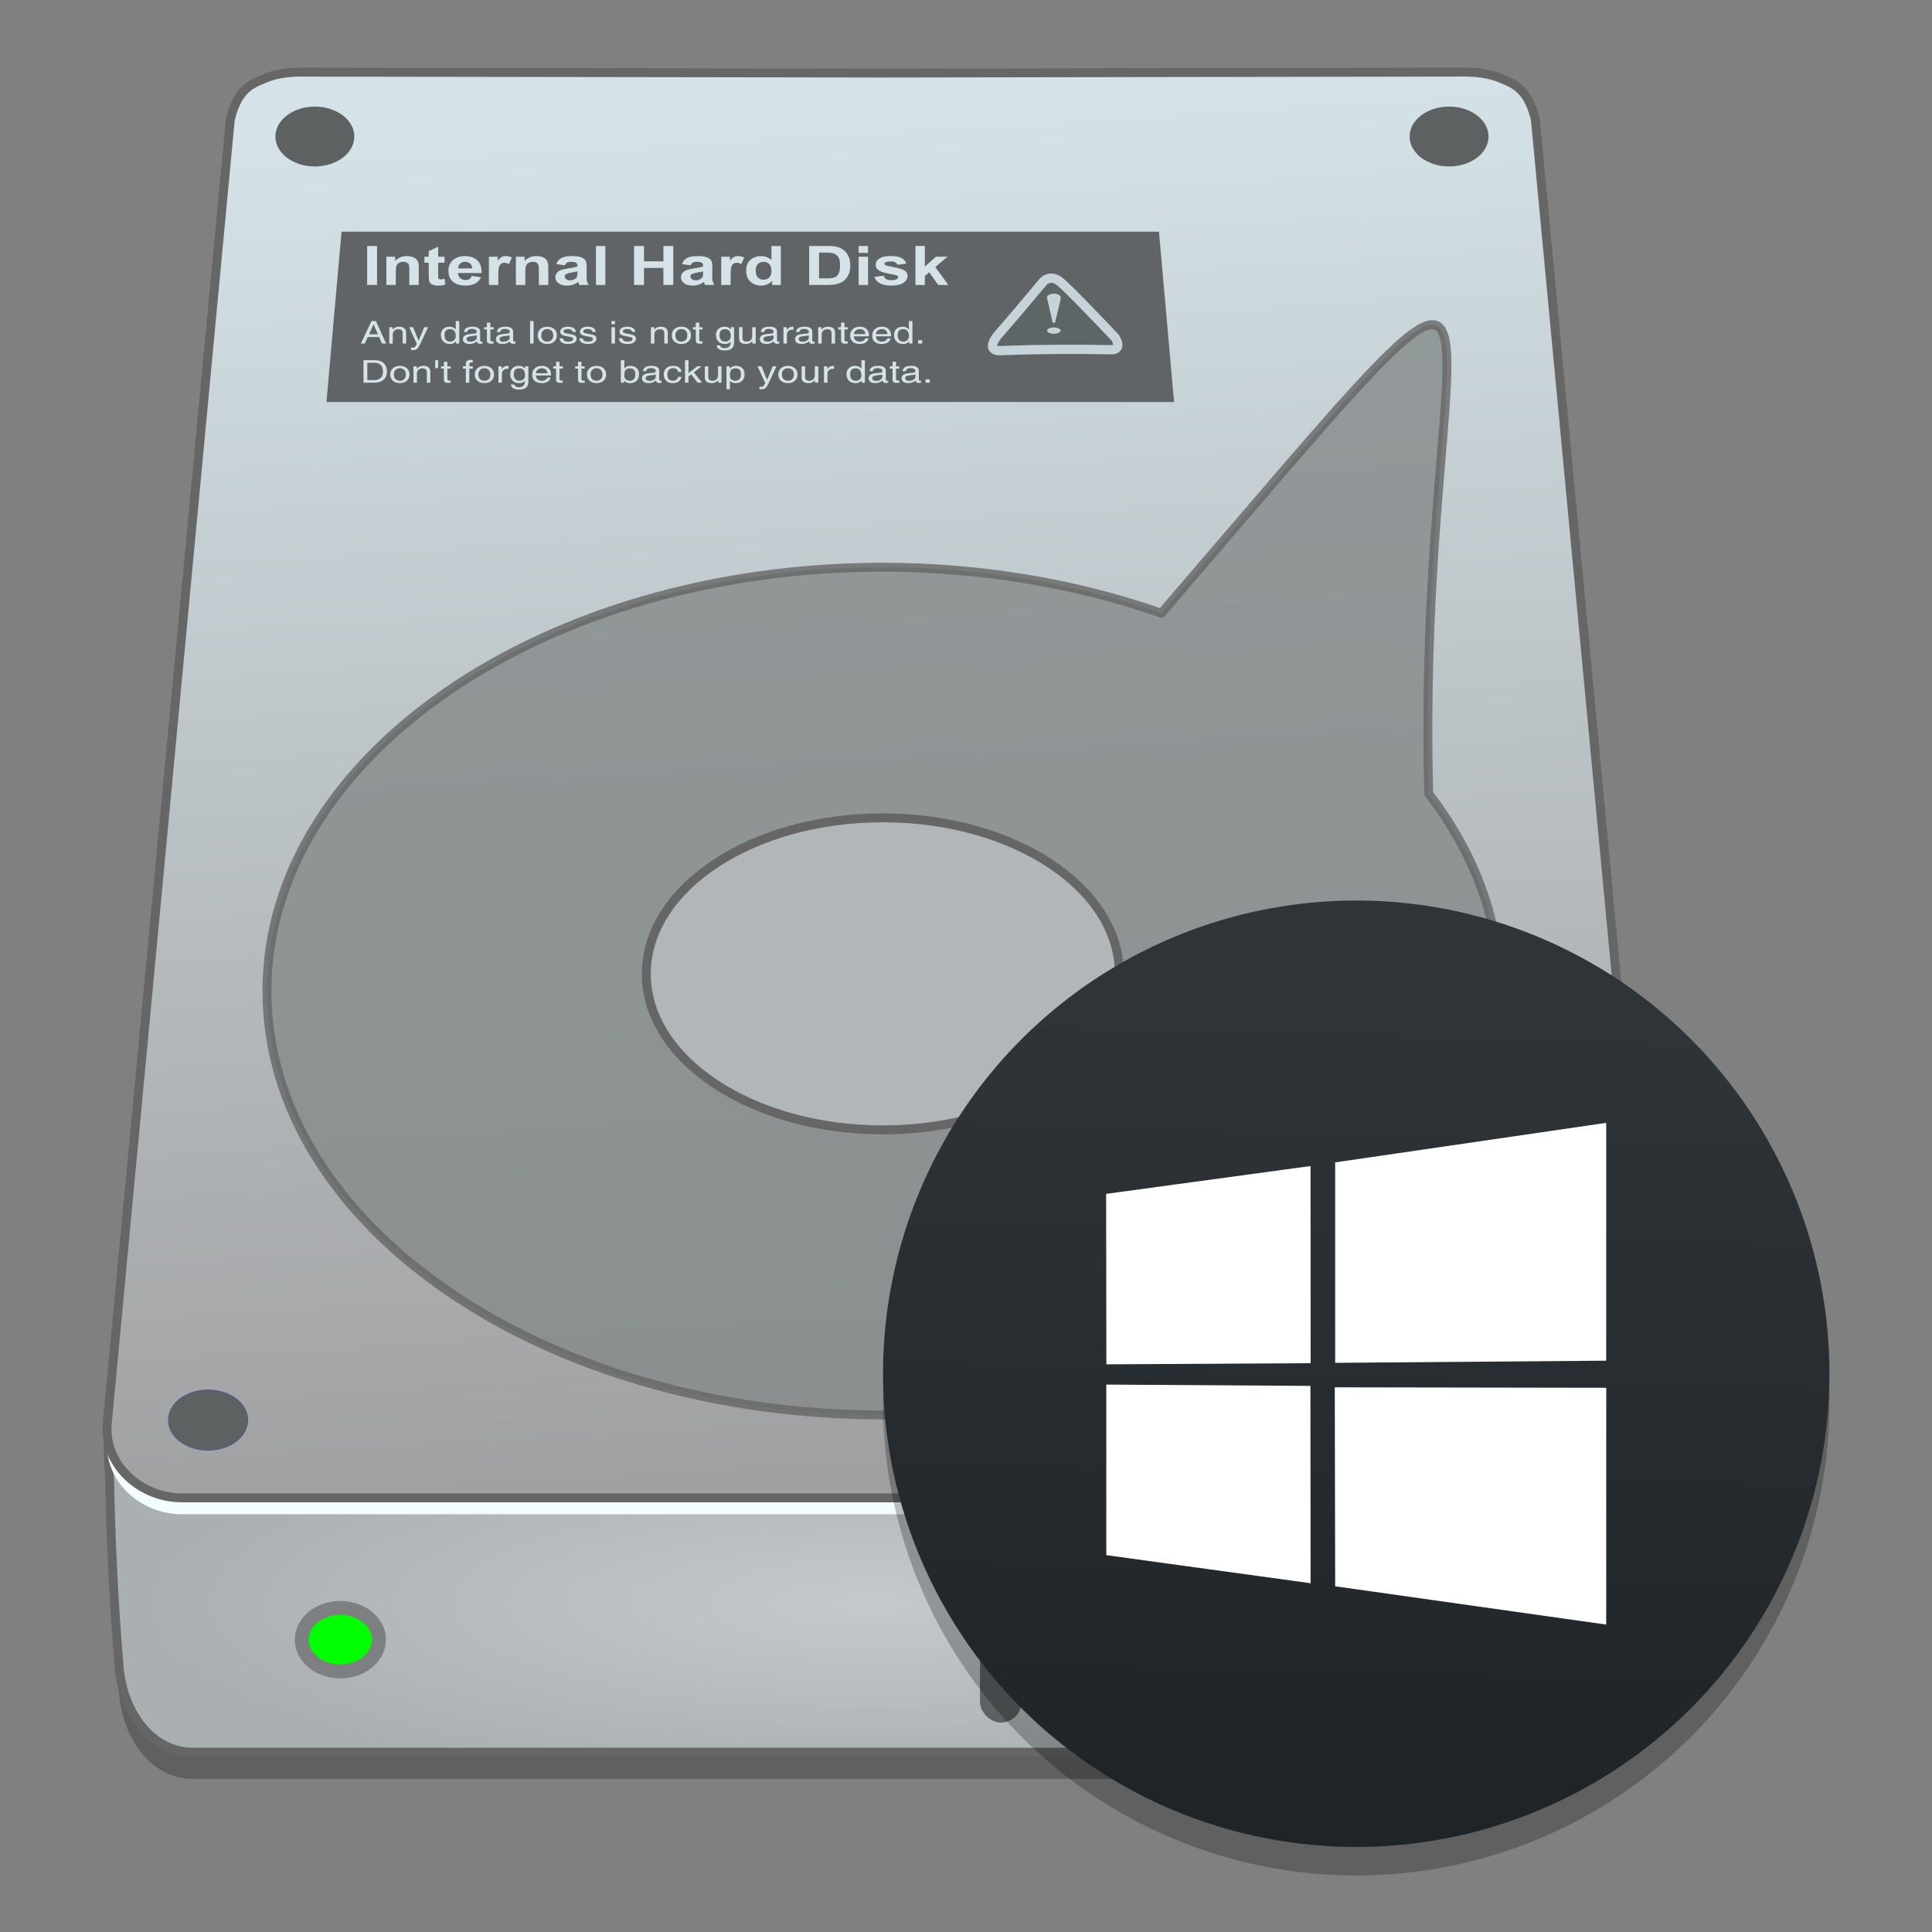 <?xml version="1.0" encoding="UTF-8" standalone="no"?>
<!-- Created with Inkscape (http://www.inkscape.org/) -->

<svg
   xmlns:osb="http://www.openswatchbook.org/uri/2009/osb"
   xmlns:dc="http://purl.org/dc/elements/1.1/"
   xmlns:cc="http://creativecommons.org/ns#"
   xmlns:rdf="http://www.w3.org/1999/02/22-rdf-syntax-ns#"
   xmlns:svg="http://www.w3.org/2000/svg"
   xmlns="http://www.w3.org/2000/svg"
   xmlns:xlink="http://www.w3.org/1999/xlink"
   xmlns:sodipodi="http://sodipodi.sourceforge.net/DTD/sodipodi-0.dtd"
   xmlns:inkscape="http://www.inkscape.org/namespaces/inkscape"
   width="128"
   height="128"
   viewBox="0 0 33.867 33.867"
   version="1.1"
   id="svg4942"
   inkscape:version="0.92.2 5c3e80d, 2017-08-06"
   sodipodi:docname="drive-harddisk.svg"
   inkscape:export-filename="/Users/balasakthi/Desktop/Harddisk.png"
   inkscape:export-xdpi="96"
   inkscape:export-ydpi="96">
  <rect x="0" y="0" width="33.867" height="33.867" fill="#808080" stroke="none"/>
  <defs
     id="defs4936">
    <linearGradient
       id="linearGradient936"
       inkscape:collect="always">
      <stop
         id="stop932"
         offset="0"
         style="stop-color:#c5c9cc;stop-opacity:1" />
      <stop
         id="stop934"
         offset="1"
         style="stop-color:#aab0b2;stop-opacity:1" />
    </linearGradient>
    <linearGradient
       inkscape:collect="always"
       id="linearGradient5420">
      <stop
         style="stop-color:#d5e3e8;stop-opacity:1"
         offset="0"
         id="stop5416" />
      <stop
         style="stop-color:#a0a0a1;stop-opacity:1"
         offset="1"
         id="stop5418" />
    </linearGradient>
    <linearGradient
       id="linearGradient6987"
       osb:paint="solid">
      <stop
         style="stop-color:#77d2fb;stop-opacity:1;"
         offset="0"
         id="stop6985" />
    </linearGradient>
    <radialGradient
       r="74.884"
       fy="372.055"
       fx="502.621"
       cy="372.055"
       cx="502.621"
       gradientTransform="matrix(0.192,0,0,0.048,-79.79,275.859)"
       gradientUnits="userSpaceOnUse"
       id="radialGradient898-3"
       xlink:href="#linearGradient936"
       inkscape:collect="always" />
    <linearGradient
       y2="349.103"
       x2="504.38"
       y1="216.144"
       x1="496.552"
       gradientTransform="matrix(0.204,0,0,0.204,-85.696,219.847)"
       gradientUnits="userSpaceOnUse"
       id="linearGradient1252"
       xlink:href="#linearGradient5420"
       inkscape:collect="always" />
    <linearGradient
       inkscape:collect="always"
       id="linearGradient980">
      <stop
         style="stop-color:#1f2429;stop-opacity:1"
         offset="0"
         id="stop976" />
      <stop
         style="stop-color:#2e3438;stop-opacity:1"
         offset="1"
         id="stop978" />
    </linearGradient>
    <linearGradient
       inkscape:collect="always"
       xlink:href="#linearGradient980"
       id="linearGradient982"
       x1="-13.785"
       y1="295.296"
       x2="-13.411"
       y2="280.876"
       gradientUnits="userSpaceOnUse"
       gradientTransform="matrix(0.947,0,0,0.947,17.299,14.617)" />
  </defs>
  <sodipodi:namedview
     id="base"
     pagecolor="#ffffff"
     bordercolor="#666666"
     borderopacity="1.0"
     inkscape:pageopacity="0.0"
     inkscape:pageshadow="2"
     inkscape:zoom="2.7047993"
     inkscape:cx="65.73311"
     inkscape:cy="98.080209"
     inkscape:document-units="mm"
     inkscape:current-layer="layer1"
     showgrid="false"
     units="px"
     width="128px"
     inkscape:window-width="1600"
     inkscape:window-height="803"
     inkscape:window-x="0"
     inkscape:window-y="0"
     inkscape:window-maximized="1" />
  <g
     inkscape:label="Layer 1"
     inkscape:groupmode="layer"
     id="layer1"
     transform="translate(0,-263.133)">
    <g
       id="g1178"
       transform="matrix(0.05,0,0,0.047,-50.807,286.057)" />
    <g
       id="g1180"
       transform="matrix(0.05,0,0,0.047,-50.807,286.057)" />
    <g
       id="g1182"
       transform="matrix(0.05,0,0,0.047,-50.807,286.057)" />
    <g
       id="g1184"
       transform="matrix(0.05,0,0,0.047,-50.807,286.057)" />
    <g
       id="g1186"
       transform="matrix(0.05,0,0,0.047,-50.807,286.057)" />
    <g
       id="g1188"
       transform="matrix(0.05,0,0,0.047,-50.807,286.057)" />
    <g
       id="g1190"
       transform="matrix(0.05,0,0,0.047,-50.807,286.057)" />
    <g
       id="g1192"
       transform="matrix(0.05,0,0,0.047,-50.807,286.057)" />
    <g
       id="g1194"
       transform="matrix(0.05,0,0,0.047,-50.807,286.057)" />
    <g
       id="g1196"
       transform="matrix(0.05,0,0,0.047,-50.807,286.057)" />
    <g
       id="g1198"
       transform="matrix(0.05,0,0,0.047,-50.807,286.057)" />
    <g
       id="g1200"
       transform="matrix(0.05,0,0,0.047,-50.807,286.057)" />
    <g
       id="g1202"
       transform="matrix(0.05,0,0,0.047,-50.807,286.057)" />
    <g
       id="g1204"
       transform="matrix(0.05,0,0,0.047,-50.807,286.057)" />
    <g
       id="g1206"
       transform="matrix(0.05,0,0,0.047,-50.807,286.057)" />
    <g
       id="g2231"
       transform="matrix(1,0,0,1,18.7,0.253)">
      <g
         style="stroke-width:1.013"
         transform="matrix(0.888,0,0,0.888,-18.261,30.17)"
         id="g1224">
        <path
           style="opacity:0.25;fill:#000000;fill-opacity:1;stroke:none;stroke-width:0.176;stroke-miterlimit:4;stroke-dasharray:none;stroke-opacity:1"
           d="m 2.134,289.994 c -0.534,0.092 -0.522,0.96 -0.464,1.826 0.021,1.124 0.081,2.428 0.181,3.599 0.055,0.972 0.652,1.759 1.461,1.759 h 0.087 2.057 22.868 0.087 2.057 0.087 c 0.81,0 1.407,-0.787 1.461,-1.759 0.1,-1.17 0.16,-2.475 0.181,-3.599 0.058,-0.866 0.07,-1.734 -0.464,-1.826 H 29.589 18.005 15.861 4.278 Z"
           id="path1122"
           inkscape:connector-curvature="0" />
        <path
           inkscape:connector-curvature="0"
           id="path886-3"
           d="m 2.134,289.465 c -0.534,0.092 -0.522,0.96 -0.464,1.826 0.021,1.124 0.081,2.428 0.181,3.599 0.055,0.972 0.652,1.759 1.461,1.759 h 0.087 2.057 22.868 0.087 2.057 0.087 c 0.81,0 1.407,-0.787 1.461,-1.759 0.1,-1.17 0.16,-2.475 0.181,-3.599 0.058,-0.866 0.07,-1.734 -0.464,-1.826 H 29.589 18.005 15.861 4.278 Z"
           style="opacity:1;fill:url(#radialGradient898-3);fill-opacity:1;stroke:#666666;stroke-width:0.176;stroke-miterlimit:4;stroke-dasharray:none;stroke-opacity:1" />
        <path
           style="opacity:1;fill:#f3fdff;fill-opacity:1;stroke:none;stroke-width:0.973;stroke-miterlimit:4;stroke-dasharray:none;stroke-opacity:1"
           d="m 5.446,263.809 c -0.308,-6.2e-4 -0.574,0.051 -0.791,0.158 -0.352,0.131 -0.501,0.375 -0.603,0.774 L 1.623,290.484 c -0.012,0.126 -0.004,0.249 0.021,0.366 0.01,0.047 0.022,0.093 0.038,0.138 0.008,0.022 0.016,0.045 0.025,0.067 0.026,0.066 0.058,0.129 0.095,0.19 0.061,0.101 0.136,0.194 0.222,0.277 0.017,0.017 0.035,0.033 0.053,0.049 0.09,0.079 0.19,0.148 0.298,0.204 0.022,0.01 0.043,0.022 0.066,0.032 0.199,0.093 0.422,0.145 0.65,0.145 H 30.777 c 0.533,0 1.031,-0.283 1.289,-0.707 0.037,-0.061 0.069,-0.124 0.095,-0.19 0.009,-0.022 0.017,-0.044 0.025,-0.067 0.015,-0.045 0.028,-0.091 0.038,-0.138 0.025,-0.117 0.033,-0.24 0.021,-0.366 l -2.43,-25.743 c -0.102,-0.399 -0.251,-0.643 -0.603,-0.774 -0.216,-0.107 -0.483,-0.158 -0.791,-0.158 l -11.487,0.019 z"
           id="path888-9"
           inkscape:connector-curvature="0" />
        <path
           inkscape:connector-curvature="0"
           id="path890-0"
           d="m 5.446,263.485 c -0.308,-6.3e-4 -0.574,0.051 -0.791,0.158 -0.352,0.13 -0.501,0.375 -0.603,0.774 L 1.623,290.16 c -0.012,0.126 -0.004,0.249 0.021,0.366 0.01,0.047 0.022,0.093 0.038,0.138 0.008,0.022 0.016,0.045 0.025,0.067 0.026,0.066 0.058,0.129 0.095,0.19 0.061,0.101 0.136,0.194 0.222,0.277 0.017,0.017 0.035,0.033 0.053,0.049 0.09,0.079 0.19,0.148 0.298,0.204 0.022,0.012 0.043,0.022 0.066,0.033 0.199,0.093 0.422,0.145 0.65,0.145 H 30.777 c 0.533,0 1.031,-0.283 1.289,-0.707 0.037,-0.061 0.069,-0.124 0.095,-0.19 0.009,-0.022 0.017,-0.044 0.025,-0.067 0.015,-0.045 0.028,-0.091 0.038,-0.138 0.025,-0.117 0.033,-0.24 0.021,-0.366 L 29.814,264.416 c -0.102,-0.399 -0.251,-0.643 -0.603,-0.774 -0.216,-0.107 -0.483,-0.158 -0.791,-0.158 l -11.487,0.019 z"
           style="opacity:1;fill:url(#linearGradient1252);fill-opacity:1;stroke:#666666;stroke-width:0.176;stroke-miterlimit:4;stroke-dasharray:none;stroke-opacity:1" />
        <ellipse
           ry="0.627"
           rx="0.762"
           cy="294.429"
           cx="6.224"
           id="ellipse894-5"
           style="opacity:1;fill:#00ff00;fill-opacity:1;stroke:#7e7f80;stroke-width:0.275;stroke-linecap:round;stroke-miterlimit:4;stroke-dasharray:none;stroke-opacity:1" />
        <g
           style="opacity:1;fill:#858989;fill-opacity:1;stroke:#666666;stroke-width:0.287;stroke-miterlimit:4;stroke-dasharray:none"
           transform="matrix(0.614,0,0,0.614,-2.33,143.999)"
           id="g922-2">
          <path
             style="opacity:0.8;fill:#858989;fill-opacity:1;stroke:#666666;stroke-width:0.287;stroke-miterlimit:4;stroke-dasharray:none;stroke-opacity:1"
             d="m 40.326,211.997 c -2.768,-0.967 -5.827,-1.473 -8.931,-1.478 -10.948,-8e-5 -19.823,6.101 -19.823,13.628 2.78e-4,7.526 8.875,13.628 19.823,13.628 10.948,-1.2e-4 19.822,-6.101 19.823,-13.628 -0.004,-2.212 -0.792,-4.391 -2.294,-6.347 -0.434,-16.261 4.581,-21.128 -8.597,-5.803 z"
             id="path920-2"
             inkscape:connector-curvature="0"
             sodipodi:nodetypes="ccccccc" />
        </g>
        <ellipse
           style="opacity:1;fill:#5e6161;fill-opacity:1;stroke:#585b80;stroke-width:0.024;stroke-opacity:1"
           id="path4868-7"
           cx="3.613"
           cy="290.094"
           rx="0.779"
           ry="0.591" />
        <ellipse
           ry="3.08"
           rx="4.669"
           cy="281.285"
           cx="16.933"
           id="ellipse924-3"
           style="opacity:1;fill:#b1b6b8;fill-opacity:1;stroke:#666666;stroke-width:0.176;stroke-miterlimit:4;stroke-dasharray:none;stroke-opacity:1" />
        <ellipse
           ry="0.591"
           rx="0.779"
           cy="290.105"
           cx="30.231"
           id="ellipse938-7"
           style="opacity:1;fill:#5e6161;fill-opacity:1;stroke:none;stroke-width:0.024;stroke-opacity:1" />
        <ellipse
           ry="0.591"
           rx="0.779"
           cy="264.756"
           cx="28.111"
           id="ellipse942-9"
           style="opacity:1;fill:#5e6161;fill-opacity:1;stroke:none;stroke-width:0.024;stroke-opacity:1" />
        <ellipse
           style="opacity:1;fill:#5e6161;fill-opacity:1;stroke:none;stroke-width:0.024;stroke-opacity:1"
           id="ellipse944-0"
           cx="5.721"
           cy="264.756"
           rx="0.779"
           ry="0.591" />
        <g
           id="g1025-2"
           transform="matrix(0.204,0,0,0.204,-79.648,196.421)"
           style="fill:#5e6161;fill-opacity:1;stroke-width:1.013">
          <g
             id="g1034-3"
             transform="matrix(1,0,0,0.927,-7.457,35.589)"
             style="fill:#5e6161;fill-opacity:1;stroke-width:1.013">
            <rect
               ry="2.154"
               rx="5.698"
               y="470.178"
               x="490.298"
               height="18.348"
               width="4.014"
               id="rect4866-9"
               style="opacity:1;fill:#5e6161;fill-opacity:1;stroke:none;stroke-width:0.201;stroke-opacity:1" />
            <rect
               style="opacity:1;fill:#5e6161;fill-opacity:1;stroke:none;stroke-width:0.201;stroke-opacity:1"
               id="rect980-9"
               width="4.014"
               height="18.348"
               x="497.264"
               y="470.178"
               rx="5.698"
               ry="2.154" />
            <rect
               ry="2.154"
               rx="5.698"
               y="470.178"
               x="504.236"
               height="18.348"
               width="4.014"
               id="rect982-7"
               style="opacity:1;fill:#5e6161;fill-opacity:1;stroke:none;stroke-width:0.201;stroke-opacity:1" />
            <rect
               style="opacity:1;fill:#5e6161;fill-opacity:1;stroke:none;stroke-width:0.201;stroke-opacity:1"
               id="rect984-0"
               width="4.014"
               height="18.348"
               x="510.895"
               y="470.178"
               rx="5.698"
               ry="2.154" />
            <rect
               ry="2.154"
               rx="5.698"
               y="470.178"
               x="517.902"
               height="18.348"
               width="4.014"
               id="rect992-3"
               style="opacity:1;fill:#5e6161;fill-opacity:1;stroke:none;stroke-width:0.201;stroke-opacity:1" />
            <rect
               style="opacity:1;fill:#5e6161;fill-opacity:1;stroke:none;stroke-width:0.201;stroke-opacity:1"
               id="rect994-9"
               width="4.014"
               height="18.348"
               x="524.874"
               y="470.178"
               rx="5.698"
               ry="2.154" />
            <rect
               ry="2.154"
               rx="5.698"
               y="470.178"
               x="531.533"
               height="18.348"
               width="4.014"
               id="rect996-8"
               style="opacity:1;fill:#5e6161;fill-opacity:1;stroke:none;stroke-width:0.201;stroke-opacity:1" />
          </g>
        </g>
        <path
           style="fill:#606466;fill-opacity:1;stroke:none;stroke-width:0.072px;stroke-linecap:butt;stroke-linejoin:miter;stroke-opacity:1"
           d="M 6.248,266.634 H 22.384 l 0.298,3.363 H 5.95 Z"
           id="path1033-6"
           inkscape:connector-curvature="0" />
        <path
           sodipodi:nodetypes="ccccccc"
           inkscape:connector-curvature="0"
           id="path1154-5"
           d="m 19.26,268.982 c 0,0 -0.33,0.035 -0.052,-0.312 0.342,-0.391 0.494,-0.575 0.885,-1.041 0,0 0.139,-0.174 0.347,0 0.208,0.174 1.076,1.093 1.076,1.093 0,0 0.156,0.226 -0.052,0.243 -0.771,-0.014 -1.432,-0.012 -2.204,0.017 z"
           style="fill:#5e6566;fill-opacity:1;stroke:#c6d4d9;stroke-width:0.183;stroke-linecap:round;stroke-linejoin:round;stroke-miterlimit:4;stroke-dasharray:none;stroke-opacity:1" />
        <g
           aria-label="!"
           transform="matrix(0.392,0,0,0.183,-1.221,219.265)"
           style="font-style:normal;font-weight:normal;font-size:6.248px;line-height:1.25;font-family:sans-serif;letter-spacing:0px;word-spacing:0px;fill:#c6d4d9;fill-opacity:1;stroke:none;stroke-width:0.158"
           id="text1158-7">
          <path
             inkscape:connector-curvature="0"
             d="M 54.983,268.675 H 54.868 l -0.268,-2.471 q -0.018,-0.162 -0.018,-0.241 0,-0.192 0.101,-0.308 0.104,-0.116 0.247,-0.116 0.143,0 0.241,0.116 0.101,0.116 0.101,0.345 0,0.073 -0.012,0.204 z m -0.061,0.506 q 0.14,0 0.238,0.101 0.101,0.098 0.101,0.235 0,0.14 -0.101,0.241 -0.098,0.098 -0.238,0.098 -0.14,0 -0.241,-0.098 -0.098,-0.101 -0.098,-0.241 0,-0.137 0.098,-0.235 0.101,-0.101 0.241,-0.101 z"
             style="font-style:normal;font-variant:normal;font-weight:normal;font-stretch:normal;font-family:'Times New Roman';-inkscape-font-specification:'Times New Roman, ';fill:#c6d4d9;fill-opacity:1;stroke-width:0.158"
             id="path1031-6" />
        </g>
        <g
           id="g1062-2"
           style="font-style:normal;font-variant:normal;font-weight:bold;font-stretch:normal;font-size:2.749px;line-height:125%;font-family:Arial;-inkscape-font-specification:'Arial Bold';letter-spacing:0px;word-spacing:0px;fill:#d5e3e8;fill-opacity:1;stroke:none;stroke-width:1.013"
           transform="matrix(0.492,0,0,0.391,-2.899,-111.867)">
          <path
             style="fill:#d5e3e8;fill-opacity:1;stroke-width:1.013"
             id="path1030-7"
             d="m 19.619,970.724 v -1.968 h 0.397 v 1.968 h -0.397"
             inkscape:connector-curvature="0" />
          <path
             style="fill:#d5e3e8;fill-opacity:1;stroke-width:1.013"
             id="path1032-0"
             d="m 21.688,970.724 h -0.377 v -0.728 c -10e-7,-0.154 -0.008,-0.253 -0.024,-0.298 -0.016,-0.046 -0.043,-0.081 -0.079,-0.106 -0.036,-0.025 -0.079,-0.038 -0.13,-0.038 -0.065,0 -0.124,0.018 -0.176,0.054 -0.052,0.036 -0.088,0.083 -0.107,0.142 -0.019,0.059 -0.028,0.168 -0.028,0.328 v 0.646 h -0.377 v -1.426 h 0.35 v 0.209 c 0.124,-0.161 0.281,-0.242 0.47,-0.242 0.083,10e-6 0.159,0.015 0.228,0.046 0.069,0.029 0.121,0.068 0.156,0.114 0.036,0.046 0.06,0.099 0.074,0.158 0.014,0.059 0.021,0.144 0.021,0.254 v 0.886"
             inkscape:connector-curvature="0" />
          <path
             style="fill:#d5e3e8;fill-opacity:1;stroke-width:1.013"
             id="path1034-3"
             d="m 22.725,969.298 v 0.301 h -0.258 v 0.575 c -1e-6,0.116 0.002,0.184 0.007,0.204 0.005,0.019 0.017,0.035 0.034,0.047 0.018,0.013 0.039,0.019 0.064,0.019 0.035,0 0.085,-0.012 0.152,-0.036 l 0.032,0.293 c -0.088,0.038 -0.187,0.056 -0.298,0.056 -0.068,0 -0.129,-0.011 -0.184,-0.034 -0.055,-0.023 -0.095,-0.053 -0.121,-0.089 -0.025,-0.037 -0.043,-0.086 -0.052,-0.148 -0.008,-0.044 -0.012,-0.132 -0.012,-0.266 v -0.621 H 21.916 v -0.301 h 0.173 v -0.283 l 0.379,-0.22 v 0.503 h 0.258"
             inkscape:connector-curvature="0" />
          <path
             style="fill:#d5e3e8;fill-opacity:1;stroke-width:1.013"
             id="path1036-9"
             d="m 23.815,970.27 0.376,0.063 c -0.048,0.138 -0.125,0.243 -0.23,0.315 -0.104,0.072 -0.234,0.107 -0.391,0.107 -0.248,0 -0.431,-0.081 -0.55,-0.243 -0.094,-0.13 -0.141,-0.294 -0.141,-0.491 0,-0.236 0.062,-0.421 0.185,-0.554 0.123,-0.134 0.28,-0.201 0.468,-0.201 0.212,1e-5 0.379,0.07 0.502,0.211 0.123,0.14 0.181,0.354 0.176,0.643 h -0.945 c 0.003,0.112 0.033,0.199 0.091,0.262 0.058,0.062 0.131,0.093 0.217,0.093 0.059,0 0.109,-0.016 0.149,-0.048 0.04,-0.032 0.071,-0.084 0.091,-0.156 m 0.021,-0.381 c -0.003,-0.109 -0.031,-0.192 -0.085,-0.248 -0.054,-0.057 -0.119,-0.086 -0.196,-0.086 -0.082,0 -0.15,0.03 -0.204,0.09 -0.054,0.06 -0.08,0.141 -0.079,0.244 h 0.564"
             inkscape:connector-curvature="0" />
          <path
             style="fill:#d5e3e8;fill-opacity:1;stroke-width:1.013"
             id="path1038-9"
             d="m 24.881,970.724 h -0.377 v -1.426 h 0.35 v 0.203 c 0.06,-0.096 0.114,-0.159 0.161,-0.189 0.048,-0.03 0.103,-0.046 0.164,-0.046 0.086,10e-6 0.169,0.024 0.248,0.071 l -0.117,0.329 c -0.064,-0.041 -0.123,-0.062 -0.177,-0.062 -0.053,0 -0.098,0.015 -0.134,0.044 -0.037,0.029 -0.066,0.081 -0.087,0.157 -0.021,0.076 -0.031,0.235 -0.031,0.478 v 0.44"
             inkscape:connector-curvature="0" />
          <path
             style="fill:#d5e3e8;fill-opacity:1;stroke-width:1.013"
             id="path1040-9"
             d="m 26.885,970.724 h -0.377 v -0.728 c -1e-6,-0.154 -0.008,-0.253 -0.024,-0.298 -0.016,-0.046 -0.043,-0.081 -0.079,-0.106 -0.036,-0.025 -0.079,-0.038 -0.13,-0.038 -0.065,0 -0.124,0.018 -0.176,0.054 -0.052,0.036 -0.088,0.083 -0.107,0.142 -0.019,0.059 -0.028,0.168 -0.028,0.328 v 0.646 h -0.377 v -1.426 h 0.35 v 0.209 c 0.124,-0.161 0.281,-0.242 0.47,-0.242 0.083,10e-6 0.159,0.015 0.228,0.046 0.069,0.029 0.121,0.068 0.156,0.114 0.036,0.046 0.06,0.099 0.074,0.158 0.014,0.059 0.021,0.144 0.021,0.254 v 0.886"
             inkscape:connector-curvature="0" />
          <path
             style="fill:#d5e3e8;fill-opacity:1;stroke-width:1.013"
             id="path1042-1"
             d="m 27.551,969.733 -0.342,-0.062 c 0.038,-0.138 0.105,-0.24 0.199,-0.306 0.094,-0.066 0.234,-0.099 0.419,-0.099 0.168,10e-6 0.294,0.02 0.376,0.06 0.082,0.039 0.14,0.09 0.173,0.152 0.034,0.061 0.051,0.173 0.051,0.337 l -0.004,0.44 c -2e-6,0.125 0.006,0.218 0.017,0.278 0.013,0.059 0.035,0.123 0.068,0.191 h -0.373 c -0.01,-0.025 -0.022,-0.062 -0.036,-0.111 -0.006,-0.022 -0.011,-0.037 -0.013,-0.044 -0.064,0.063 -0.133,0.11 -0.207,0.141 -0.073,0.031 -0.152,0.047 -0.235,0.047 -0.147,0 -0.263,-0.04 -0.348,-0.119 -0.084,-0.08 -0.126,-0.18 -0.126,-0.302 0,-0.081 0.019,-0.152 0.058,-0.215 0.038,-0.064 0.092,-0.112 0.161,-0.145 0.07,-0.034 0.17,-0.064 0.301,-0.089 0.176,-0.033 0.298,-0.064 0.366,-0.093 v -0.038 c -10e-7,-0.072 -0.018,-0.124 -0.054,-0.154 -0.036,-0.031 -0.103,-0.047 -0.203,-0.047 -0.067,0 -0.119,0.013 -0.157,0.04 -0.038,0.026 -0.068,0.072 -0.091,0.138 m 0.505,0.306 c -0.048,0.016 -0.125,0.035 -0.23,0.058 -0.105,0.022 -0.173,0.044 -0.205,0.066 -0.049,0.035 -0.074,0.079 -0.074,0.133 -1e-6,0.053 0.02,0.098 0.059,0.137 0.039,0.038 0.089,0.058 0.15,0.058 0.068,0 0.133,-0.022 0.195,-0.067 0.046,-0.034 0.076,-0.076 0.09,-0.125 0.01,-0.032 0.015,-0.093 0.015,-0.184 v -0.075"
             inkscape:connector-curvature="0" />
          <path
             style="fill:#d5e3e8;fill-opacity:1;stroke-width:1.013"
             id="path1044-7"
             d="m 28.799,970.724 v -1.968 h 0.377 v 1.968 h -0.377"
             inkscape:connector-curvature="0" />
          <path
             style="fill:#d5e3e8;fill-opacity:1;stroke-width:1.013"
             id="path1046-2"
             d="m 30.328,970.724 v -1.968 h 0.397 v 0.775 h 0.779 v -0.775 h 0.397 v 1.968 h -0.397 v -0.86 h -0.779 v 0.86 h -0.397"
             inkscape:connector-curvature="0" />
          <path
             style="fill:#d5e3e8;fill-opacity:1;stroke-width:1.013"
             id="path1048-3"
             d="m 32.592,969.733 -0.342,-0.062 c 0.038,-0.138 0.105,-0.24 0.199,-0.306 0.094,-0.066 0.234,-0.099 0.419,-0.099 0.168,10e-6 0.294,0.02 0.376,0.06 0.082,0.039 0.14,0.09 0.173,0.152 0.034,0.061 0.051,0.173 0.051,0.337 l -0.004,0.44 c -10e-7,0.125 0.006,0.218 0.017,0.278 0.013,0.059 0.035,0.123 0.068,0.191 h -0.373 c -0.01,-0.025 -0.022,-0.062 -0.036,-0.111 -0.006,-0.022 -0.011,-0.037 -0.013,-0.044 -0.064,0.063 -0.133,0.11 -0.207,0.141 -0.073,0.031 -0.152,0.047 -0.235,0.047 -0.147,0 -0.263,-0.04 -0.348,-0.119 -0.084,-0.08 -0.126,-0.18 -0.126,-0.302 0,-0.081 0.019,-0.152 0.058,-0.215 0.038,-0.064 0.092,-0.112 0.161,-0.145 0.07,-0.034 0.17,-0.064 0.301,-0.089 0.176,-0.033 0.298,-0.064 0.366,-0.093 v -0.038 c -1e-6,-0.072 -0.018,-0.124 -0.054,-0.154 -0.036,-0.031 -0.103,-0.047 -0.203,-0.047 -0.067,0 -0.119,0.013 -0.157,0.04 -0.038,0.026 -0.068,0.072 -0.091,0.138 m 0.505,0.306 c -0.048,0.016 -0.125,0.035 -0.23,0.058 -0.105,0.022 -0.173,0.044 -0.205,0.066 -0.049,0.035 -0.074,0.079 -0.074,0.133 0,0.053 0.02,0.098 0.059,0.137 0.039,0.038 0.089,0.058 0.15,0.058 0.068,0 0.133,-0.022 0.195,-0.067 0.046,-0.034 0.076,-0.076 0.09,-0.125 0.01,-0.032 0.015,-0.093 0.015,-0.184 v -0.075"
             inkscape:connector-curvature="0" />
          <path
             style="fill:#d5e3e8;fill-opacity:1;stroke-width:1.013"
             id="path1050-6"
             d="m 34.202,970.724 h -0.377 v -1.426 h 0.35 v 0.203 c 0.06,-0.096 0.114,-0.159 0.161,-0.189 0.048,-0.03 0.103,-0.046 0.164,-0.046 0.086,10e-6 0.169,0.024 0.248,0.071 l -0.117,0.329 c -0.064,-0.041 -0.123,-0.062 -0.177,-0.062 -0.053,0 -0.098,0.015 -0.134,0.044 -0.037,0.029 -0.066,0.081 -0.087,0.157 -0.021,0.076 -0.031,0.235 -0.031,0.478 v 0.44"
             inkscape:connector-curvature="0" />
          <path
             style="fill:#d5e3e8;fill-opacity:1;stroke-width:1.013"
             id="path1052-5"
             d="m 36.217,970.724 h -0.35 v -0.209 c -0.058,0.081 -0.127,0.142 -0.207,0.183 -0.079,0.039 -0.158,0.059 -0.239,0.059 -0.164,0 -0.304,-0.066 -0.421,-0.197 -0.116,-0.132 -0.174,-0.317 -0.174,-0.553 0,-0.242 0.057,-0.425 0.17,-0.55 0.114,-0.126 0.257,-0.189 0.431,-0.189 0.159,10e-6 0.297,0.066 0.413,0.199 v -0.709 h 0.377 v 1.968 m -1.007,-0.744 c -10e-7,0.152 0.021,0.262 0.063,0.33 0.061,0.098 0.146,0.148 0.255,0.148 0.087,0 0.161,-0.037 0.221,-0.11 0.061,-0.074 0.091,-0.185 0.091,-0.332 -10e-7,-0.164 -0.03,-0.281 -0.089,-0.353 -0.059,-0.072 -0.135,-0.109 -0.227,-0.109 -0.089,0 -0.165,0.036 -0.226,0.107 -0.06,0.071 -0.09,0.177 -0.09,0.318"
             inkscape:connector-curvature="0" />
          <path
             style="fill:#d5e3e8;fill-opacity:1;stroke-width:1.013"
             id="path1054-5"
             d="m 37.353,968.756 h 0.726 c 0.164,0 0.289,0.013 0.374,0.038 0.115,0.034 0.214,0.094 0.297,0.181 0.082,0.087 0.145,0.193 0.188,0.319 0.043,0.125 0.064,0.28 0.064,0.464 -2e-6,0.162 -0.02,0.302 -0.06,0.419 -0.049,0.143 -0.119,0.259 -0.211,0.348 -0.069,0.067 -0.162,0.119 -0.279,0.157 -0.088,0.028 -0.205,0.042 -0.352,0.042 H 37.353 V 968.756 m 0.397,0.333 v 1.303 h 0.297 c 0.111,0 0.191,-0.006 0.24,-0.019 0.064,-0.016 0.118,-0.043 0.16,-0.082 0.043,-0.038 0.078,-0.102 0.105,-0.189 0.027,-0.089 0.04,-0.209 0.04,-0.361 -2e-6,-0.152 -0.013,-0.269 -0.04,-0.35 -0.027,-0.081 -0.064,-0.145 -0.113,-0.191 -0.048,-0.046 -0.11,-0.076 -0.184,-0.093 -0.055,-0.013 -0.164,-0.019 -0.326,-0.019 h -0.179"
             inkscape:connector-curvature="0" />
          <path
             style="fill:#d5e3e8;fill-opacity:1;stroke-width:1.013"
             id="path1056-8"
             d="m 39.339,969.105 v -0.349 h 0.377 v 0.349 h -0.377 m 0,1.619 v -1.426 h 0.377 v 1.426 h -0.377"
             inkscape:connector-curvature="0" />
          <path
             style="fill:#d5e3e8;fill-opacity:1;stroke-width:1.013"
             id="path1058-1"
             d="m 39.968,970.317 0.379,-0.058 c 0.016,0.073 0.049,0.129 0.098,0.168 0.049,0.038 0.118,0.056 0.207,0.056 0.098,0 0.171,-0.018 0.22,-0.054 0.033,-0.025 0.05,-0.059 0.05,-0.101 -10e-7,-0.029 -0.009,-0.052 -0.027,-0.071 -0.019,-0.018 -0.061,-0.035 -0.126,-0.05 -0.304,-0.067 -0.497,-0.128 -0.579,-0.184 -0.113,-0.077 -0.169,-0.184 -0.169,-0.321 0,-0.123 0.049,-0.227 0.146,-0.311 0.098,-0.084 0.249,-0.126 0.454,-0.126 0.195,10e-6 0.34,0.032 0.435,0.095 0.095,0.064 0.16,0.157 0.196,0.282 l -0.356,0.066 c -0.015,-0.056 -0.044,-0.098 -0.087,-0.128 -0.042,-0.029 -0.102,-0.044 -0.181,-0.044 -0.099,0 -0.17,0.014 -0.213,0.042 -0.029,0.02 -0.043,0.045 -0.043,0.076 0,0.027 0.013,0.05 0.038,0.069 0.034,0.025 0.151,0.06 0.352,0.106 0.201,0.046 0.342,0.102 0.421,0.168 0.079,0.067 0.118,0.161 0.118,0.281 -1e-6,0.131 -0.055,0.243 -0.164,0.337 -0.109,0.094 -0.271,0.141 -0.485,0.141 -0.194,0 -0.348,-0.039 -0.462,-0.118 -0.113,-0.079 -0.187,-0.186 -0.221,-0.321"
             inkscape:connector-curvature="0" />
          <path
             style="fill:#d5e3e8;fill-opacity:1;stroke-width:1.013"
             id="path1060-4"
             d="m 41.618,970.724 v -1.968 h 0.377 v 1.044 l 0.442,-0.502 h 0.464 l -0.487,0.521 0.522,0.905 h -0.407 l -0.358,-0.64 -0.176,0.184 v 0.456 h -0.377"
             inkscape:connector-curvature="0" />
        </g>
        <g
           style="font-style:normal;font-weight:normal;font-size:2.99px;line-height:125%;font-family:sans-serif;letter-spacing:0px;word-spacing:0px;fill:#d5e3e8;fill-opacity:1;stroke:none;stroke-width:1.013px;stroke-linecap:butt;stroke-linejoin:miter;stroke-opacity:1"
           id="g1179-7"
           transform="matrix(0.341,0,0,0.27,-8.362,5.577)">
          <g
             id="g1064-1"
             style="font-style:normal;font-variant:normal;font-weight:normal;font-stretch:normal;font-size:40px;line-height:125%;font-family:Helvetica;-inkscape-font-specification:Helvetica;letter-spacing:0px;word-spacing:0px;fill:#d5e3e8;fill-opacity:1;stroke:none;stroke-width:1.013px;stroke-linecap:butt;stroke-linejoin:miter;stroke-opacity:1" />
          <g
             id="g1177-3"
             style="font-style:normal;font-weight:normal;font-size:2.467px;line-height:125%;font-family:sans-serif;letter-spacing:0px;word-spacing:0px;fill:#d5e3e8;fill-opacity:1;stroke:none;stroke-width:1.013px;stroke-linecap:butt;stroke-linejoin:miter;stroke-opacity:1">
            <path
               id="path1066-8"
               style="font-style:normal;font-variant:normal;font-weight:normal;font-stretch:normal;font-size:2.29px;font-family:Helvetica;-inkscape-font-specification:Helvetica;fill:#d5e3e8;fill-opacity:1;stroke-width:1.013px"
               d="m 43.961,975.057 0.621,-1.644 h 0.126 0.127 l 0.59,1.644 v 0 h -0.12 -0.12 v 0 l -0.167,-0.476 v 0 h -0.657 v 0 l -0.172,0.476 v 0 h -0.114 z m 0.737,-1.402 -0.264,0.729 v 0 h 0.518 v 0 z"
               inkscape:connector-curvature="0" />
            <path
               id="path1068-4"
               style="font-style:normal;font-variant:normal;font-weight:normal;font-stretch:normal;font-size:2.29px;font-family:Helvetica;-inkscape-font-specification:Helvetica;fill:#d5e3e8;fill-opacity:1;stroke-width:1.013px"
               d="m 45.607,975.057 v -1.196 0 h 0.095 0.096 v 0 0.177 0 0 l 0.045,-0.059 q 0.131,-0.153 0.328,-0.153 0.198,0 0.305,0.107 0.107,0.107 0.107,0.305 v 0.82 0 H 46.482 46.382 v 0 -0.751 q 0,-0.158 -0.061,-0.227 -0.06,-0.07 -0.197,-0.07 -0.145,0 -0.23,0.111 -0.085,0.11 -0.085,0.297 v 0 0.641 0 H 45.707 45.607 v 0 z"
               inkscape:connector-curvature="0" />
            <path
               id="path1070-8"
               style="font-style:normal;font-variant:normal;font-weight:normal;font-stretch:normal;font-size:2.29px;font-family:Helvetica;-inkscape-font-specification:Helvetica;fill:#d5e3e8;fill-opacity:1;stroke-width:1.013px"
               d="m 47.852,973.861 -0.455,1.235 q -0.105,0.276 -0.188,0.361 -0.082,0.085 -0.246,0.085 -0.054,10e-4 -0.097,-0.012 v -0.187 q 0.046,0.017 0.115,0.018 0.068,0 0.114,-0.056 0.046,-0.056 0.104,-0.209 l 0.003,-0.019 v 0 l -0.444,-1.216 v 0 h 0.114 0.115 v 0 l 0.32,0.989 v 0 0 l 0.324,-0.989 v 0 h 0.11 0.111 v 0 z"
               inkscape:connector-curvature="0" />
            <path
               id="path1072-0"
               style="font-style:normal;font-variant:normal;font-weight:normal;font-stretch:normal;font-size:2.29px;font-family:Helvetica;-inkscape-font-specification:Helvetica;fill:#d5e3e8;fill-opacity:1;stroke-width:1.013px"
               d="m 49.118,975.089 q -0.24,0 -0.382,-0.179 -0.142,-0.18 -0.142,-0.485 0,-0.269 0.138,-0.435 0.138,-0.165 0.359,-0.165 0.22,0 0.349,0.187 l 0.016,0.022 v 0 -0.621 0 h 0.101 0.101 v 0 1.644 0 h -0.093 -0.094 v 0 -0.163 0 l -0.026,0.037 q -0.124,0.159 -0.325,0.159 z m 0.011,-1.083 q -0.169,0 -0.247,0.108 -0.078,0.107 -0.078,0.342 0,0.221 0.084,0.341 0.085,0.12 0.242,0.12 0.146,0 0.236,-0.11 0.089,-0.111 0.089,-0.292 0,-0.245 -0.085,-0.377 -0.084,-0.133 -0.24,-0.133 z"
               inkscape:connector-curvature="0" />
            <path
               id="path1074-4"
               style="font-style:normal;font-variant:normal;font-weight:normal;font-stretch:normal;font-size:2.29px;font-family:Helvetica;-inkscape-font-specification:Helvetica;fill:#d5e3e8;fill-opacity:1;stroke-width:1.013px"
               d="m 50.251,975.089 q -0.176,0 -0.278,-0.094 -0.103,-0.094 -0.103,-0.254 0,-0.161 0.096,-0.256 0.097,-0.095 0.283,-0.119 l 0.274,-0.035 q 0.034,-0.003 0.064,-0.011 0.039,-0.01 0.06,-0.04 0.021,-0.03 0.021,-0.076 v -0.01 q 0,-0.096 -0.073,-0.15 -0.073,-0.055 -0.202,-0.055 -0.124,0 -0.195,0.058 -0.069,0.057 -0.084,0.171 v 0 h -0.186 v 0 q 0.015,-0.197 0.139,-0.295 0.124,-0.1 0.356,-0.1 0.218,0 0.332,0.095 0.114,0.094 0.114,0.275 v 0.657 q 0,0.03 0.018,0.049 0.019,0.018 0.05,0.018 0.009,0 0.026,-0.002 0.018,-0.002 0.038,-0.007 v 0.145 q -0.029,0.011 -0.061,0.018 -0.032,0.007 -0.055,0.007 -0.114,0 -0.165,-0.063 -0.034,-0.041 -0.048,-0.117 v 0 q -0.022,0.028 -0.051,0.054 -0.151,0.135 -0.369,0.135 z m 0.417,-0.506 v -0.13 0 q -0.056,0.027 -0.124,0.037 l -0.184,0.027 q -0.145,0.02 -0.212,0.068 -0.067,0.047 -0.067,0.129 0,0.101 0.055,0.155 0.055,0.054 0.155,0.054 0.159,0 0.268,-0.086 0.075,-0.06 0.1,-0.136 0.004,-0.015 0.007,-0.046 0.003,-0.032 0.003,-0.072 z"
               inkscape:connector-curvature="0" />
            <path
               id="path1076-6"
               style="font-style:normal;font-variant:normal;font-weight:normal;font-stretch:normal;font-size:2.29px;font-family:Helvetica;-inkscape-font-specification:Helvetica;fill:#d5e3e8;fill-opacity:1;stroke-width:1.013px"
               d="m 51.65,975.056 q -0.103,0.016 -0.15,0.016 -0.132,0 -0.187,-0.058 -0.054,-0.058 -0.054,-0.2 v -0.788 0 h -0.165 v -0.164 h 0.165 v 0 -0.335 H 51.461 v 0.335 0 h 0.189 v 0.164 H 51.461 v 0 0.788 q 0,0.04 0.031,0.064 0.032,0.024 0.086,0.024 h 0.072 v 0.155 z"
               inkscape:connector-curvature="0" />
            <path
               id="path1078-0"
               style="font-style:normal;font-variant:normal;font-weight:normal;font-stretch:normal;font-size:2.29px;font-family:Helvetica;-inkscape-font-specification:Helvetica;fill:#d5e3e8;fill-opacity:1;stroke-width:1.013px"
               d="m 52.161,975.089 q -0.176,0 -0.278,-0.094 -0.103,-0.094 -0.103,-0.254 0,-0.161 0.096,-0.256 0.097,-0.095 0.283,-0.119 l 0.274,-0.035 q 0.034,-0.003 0.064,-0.011 0.039,-0.01 0.06,-0.04 0.021,-0.03 0.021,-0.076 v -0.01 q 0,-0.096 -0.073,-0.15 -0.073,-0.055 -0.202,-0.055 -0.124,0 -0.195,0.058 -0.069,0.057 -0.084,0.171 v 0 h -0.186 v 0 q 0.015,-0.197 0.139,-0.295 0.124,-0.1 0.356,-0.1 0.218,0 0.332,0.095 0.114,0.094 0.114,0.275 v 0.657 q 0,0.03 0.018,0.049 0.019,0.018 0.05,0.018 0.009,0 0.026,-0.002 0.018,-0.002 0.038,-0.007 v 0.145 q -0.029,0.011 -0.061,0.018 -0.032,0.007 -0.055,0.007 -0.114,0 -0.165,-0.063 -0.034,-0.041 -0.048,-0.117 v 0 q -0.022,0.028 -0.051,0.054 -0.151,0.135 -0.369,0.135 z m 0.417,-0.506 v -0.13 0 q -0.056,0.027 -0.124,0.037 l -0.184,0.027 q -0.145,0.02 -0.212,0.068 -0.067,0.047 -0.067,0.129 0,0.101 0.055,0.155 0.055,0.054 0.155,0.054 0.159,0 0.268,-0.086 0.075,-0.06 0.1,-0.136 0.004,-0.015 0.007,-0.046 0.003,-0.032 0.003,-0.072 z"
               inkscape:connector-curvature="0" />
            <path
               id="path1080-3"
               style="font-style:normal;font-variant:normal;font-weight:normal;font-stretch:normal;font-size:2.29px;font-family:Helvetica;-inkscape-font-specification:Helvetica;fill:#d5e3e8;fill-opacity:1;stroke-width:1.013px"
               d="m 53.76,975.057 v -1.644 0 h 0.101 0.101 v 0 1.644 0 H 53.86 Z"
               inkscape:connector-curvature="0" />
            <path
               id="path1082-2"
               style="font-style:normal;font-variant:normal;font-weight:normal;font-stretch:normal;font-size:2.29px;font-family:Helvetica;-inkscape-font-specification:Helvetica;fill:#d5e3e8;fill-opacity:1;stroke-width:1.013px"
               d="m 54.753,975.089 q -0.248,0 -0.403,-0.174 -0.153,-0.174 -0.153,-0.457 0,-0.284 0.153,-0.458 0.154,-0.174 0.403,-0.174 0.25,0 0.404,0.174 0.153,0.174 0.153,0.458 0,0.283 -0.153,0.457 -0.153,0.174 -0.404,0.174 z m 0,-0.173 q 0.159,0 0.253,-0.124 0.094,-0.124 0.094,-0.334 0,-0.21 -0.094,-0.334 -0.094,-0.125 -0.253,-0.125 -0.159,0 -0.253,0.125 -0.093,0.124 -0.093,0.334 0,0.21 0.093,0.334 0.094,0.124 0.253,0.124 z"
               inkscape:connector-curvature="0" />
            <path
               id="path1084-6"
               style="font-style:normal;font-variant:normal;font-weight:normal;font-stretch:normal;font-size:2.29px;font-family:Helvetica;-inkscape-font-specification:Helvetica;fill:#d5e3e8;fill-opacity:1;stroke-width:1.013px"
               d="m 56.225,974.207 v 0 q -0.009,-0.1 -0.082,-0.154 -0.072,-0.055 -0.193,-0.055 -0.125,0 -0.191,0.044 -0.065,0.044 -0.065,0.127 0,0.064 0.046,0.096 0.046,0.032 0.182,0.065 l 0.208,0.049 q 0.174,0.043 0.249,0.117 0.074,0.074 0.074,0.207 0,0.178 -0.129,0.282 -0.127,0.104 -0.345,0.104 -0.253,0 -0.377,-0.1 -0.124,-0.101 -0.138,-0.315 v 0 h 0.193 v 0 q 0.015,0.127 0.089,0.184 0.076,0.057 0.231,0.057 0.135,0 0.205,-0.051 0.07,-0.051 0.07,-0.15 0,-0.063 -0.046,-0.095 -0.046,-0.032 -0.184,-0.065 l -0.208,-0.049 q -0.169,-0.04 -0.24,-0.113 -0.072,-0.072 -0.072,-0.201 0,-0.169 0.12,-0.267 0.121,-0.1 0.326,-0.1 0.209,0 0.332,0.102 0.124,0.102 0.132,0.281 v 0 h -0.189 z"
               inkscape:connector-curvature="0" />
            <path
               id="path1086-9"
               style="font-style:normal;font-variant:normal;font-weight:normal;font-stretch:normal;font-size:2.29px;font-family:Helvetica;-inkscape-font-specification:Helvetica;fill:#d5e3e8;fill-opacity:1;stroke-width:1.013px"
               d="m 57.37,974.207 v 0 q -0.009,-0.1 -0.082,-0.154 -0.072,-0.055 -0.193,-0.055 -0.125,0 -0.191,0.044 -0.065,0.044 -0.065,0.127 0,0.064 0.046,0.096 0.046,0.032 0.182,0.065 l 0.208,0.049 q 0.174,0.043 0.249,0.117 0.074,0.074 0.074,0.207 0,0.178 -0.129,0.282 -0.127,0.104 -0.345,0.104 -0.253,0 -0.377,-0.1 -0.124,-0.101 -0.138,-0.315 v 0 h 0.193 v 0 q 0.015,0.127 0.089,0.184 0.076,0.057 0.231,0.057 0.135,0 0.205,-0.051 0.07,-0.051 0.07,-0.15 0,-0.063 -0.046,-0.095 -0.046,-0.032 -0.184,-0.065 l -0.208,-0.049 q -0.169,-0.04 -0.24,-0.113 -0.072,-0.072 -0.072,-0.201 0,-0.169 0.12,-0.267 0.121,-0.1 0.326,-0.1 0.209,0 0.332,0.102 0.124,0.102 0.132,0.281 v 0 H 57.37 Z"
               inkscape:connector-curvature="0" />
            <path
               id="path1088-4"
               style="font-style:normal;font-variant:normal;font-weight:normal;font-stretch:normal;font-size:2.29px;font-family:Helvetica;-inkscape-font-specification:Helvetica;fill:#d5e3e8;fill-opacity:1;stroke-width:1.013px"
               d="m 58.471,975.057 v -1.196 0 h 0.101 0.101 v 0 1.196 0 h -0.101 z m -0.002,-1.644 h 0.206 v 0.228 h -0.206 z"
               inkscape:connector-curvature="0" />
            <path
               id="path1090-1"
               style="font-style:normal;font-variant:normal;font-weight:normal;font-stretch:normal;font-size:2.29px;font-family:Helvetica;-inkscape-font-specification:Helvetica;fill:#d5e3e8;fill-opacity:1;stroke-width:1.013px"
               d="m 59.66,974.207 v 0 q -0.009,-0.1 -0.082,-0.154 -0.072,-0.055 -0.193,-0.055 -0.125,0 -0.191,0.044 -0.065,0.044 -0.065,0.127 0,0.064 0.046,0.096 0.046,0.032 0.182,0.065 l 0.208,0.049 q 0.174,0.043 0.249,0.117 0.074,0.074 0.074,0.207 0,0.178 -0.129,0.282 -0.127,0.104 -0.345,0.104 -0.253,0 -0.377,-0.1 -0.124,-0.101 -0.138,-0.315 v 0 h 0.193 v 0 q 0.015,0.127 0.089,0.184 0.076,0.057 0.231,0.057 0.135,0 0.205,-0.051 0.07,-0.051 0.07,-0.15 0,-0.063 -0.046,-0.095 -0.046,-0.032 -0.184,-0.065 l -0.208,-0.049 q -0.169,-0.04 -0.24,-0.113 -0.072,-0.072 -0.072,-0.201 0,-0.169 0.12,-0.267 0.121,-0.1 0.326,-0.1 0.209,0 0.332,0.102 0.124,0.102 0.132,0.281 v 0 h -0.189 z"
               inkscape:connector-curvature="0" />
            <path
               id="path1092-3"
               style="font-style:normal;font-variant:normal;font-weight:normal;font-stretch:normal;font-size:2.29px;font-family:Helvetica;-inkscape-font-specification:Helvetica;fill:#d5e3e8;fill-opacity:1;stroke-width:1.013px"
               d="m 60.754,975.057 v -1.196 0 h 0.095 0.096 v 0 0.177 0 0 l 0.045,-0.059 q 0.131,-0.153 0.328,-0.153 0.198,0 0.305,0.107 0.107,0.107 0.107,0.305 v 0.82 0 h -0.101 -0.101 v 0 -0.751 q 0,-0.158 -0.061,-0.227 -0.06,-0.07 -0.197,-0.07 -0.145,0 -0.23,0.111 -0.085,0.11 -0.085,0.297 v 0 0.641 0 h -0.101 -0.101 v 0 z"
               inkscape:connector-curvature="0" />
            <path
               id="path1094-7"
               style="font-style:normal;font-variant:normal;font-weight:normal;font-stretch:normal;font-size:2.29px;font-family:Helvetica;-inkscape-font-specification:Helvetica;fill:#d5e3e8;fill-opacity:1;stroke-width:1.013px"
               d="m 62.516,975.089 q -0.248,0 -0.403,-0.174 -0.153,-0.174 -0.153,-0.457 0,-0.284 0.153,-0.458 0.154,-0.174 0.403,-0.174 0.25,0 0.404,0.174 0.153,0.174 0.153,0.458 0,0.283 -0.153,0.457 -0.153,0.174 -0.404,0.174 z m 0,-0.173 q 0.159,0 0.253,-0.124 0.094,-0.124 0.094,-0.334 0,-0.21 -0.094,-0.334 -0.094,-0.125 -0.253,-0.125 -0.159,0 -0.253,0.125 -0.093,0.124 -0.093,0.334 0,0.21 0.093,0.334 0.094,0.124 0.253,0.124 z"
               inkscape:connector-curvature="0" />
            <path
               id="path1096-8"
               style="font-style:normal;font-variant:normal;font-weight:normal;font-stretch:normal;font-size:2.29px;font-family:Helvetica;-inkscape-font-specification:Helvetica;fill:#d5e3e8;fill-opacity:1;stroke-width:1.013px"
               d="m 63.743,975.056 q -0.103,0.016 -0.15,0.016 -0.132,0 -0.187,-0.058 -0.054,-0.058 -0.054,-0.2 v -0.788 0 h -0.165 v -0.164 h 0.165 v 0 -0.335 h 0.201 v 0.335 0 h 0.189 v 0.164 h -0.189 v 0 0.788 q 0,0.04 0.031,0.064 0.032,0.024 0.086,0.024 h 0.072 v 0.155 z"
               inkscape:connector-curvature="0" />
            <path
               id="path1098-8"
               style="font-style:normal;font-variant:normal;font-weight:normal;font-stretch:normal;font-size:2.29px;font-family:Helvetica;-inkscape-font-specification:Helvetica;fill:#d5e3e8;fill-opacity:1;stroke-width:1.013px"
               d="m 65.012,975.396 q 0.173,0 0.264,-0.11 0.091,-0.108 0.091,-0.318 v -0.039 l -0.001,0.001 q -0.124,0.159 -0.324,0.159 -0.24,0 -0.382,-0.179 -0.142,-0.18 -0.142,-0.485 0,-0.269 0.14,-0.435 0.14,-0.165 0.366,-0.165 0.216,0 0.342,0.187 l 0.015,0.021 v 0 -0.172 0 h 0.189 v 1.108 q -0.001,0.303 -0.136,0.448 -0.135,0.145 -0.416,0.145 -0.203,0 -0.323,-0.094 -0.12,-0.094 -0.144,-0.273 v 0 h 0.206 v 0 q 0.018,0.096 0.085,0.148 0.068,0.052 0.173,0.052 z m 0.039,-1.388 q -0.169,0 -0.247,0.107 -0.077,0.107 -0.077,0.341 0,0.22 0.084,0.34 0.085,0.119 0.24,0.119 0.146,0 0.236,-0.11 0.089,-0.11 0.089,-0.29 0,-0.254 -0.082,-0.38 -0.081,-0.127 -0.244,-0.127 z"
               inkscape:connector-curvature="0" />
            <path
               id="path1100-3"
               style="font-style:normal;font-variant:normal;font-weight:normal;font-stretch:normal;font-size:2.29px;font-family:Helvetica;-inkscape-font-specification:Helvetica;fill:#d5e3e8;fill-opacity:1;stroke-width:1.013px"
               d="m 66.056,973.861 v 0.771 q 0,0.151 0.058,0.218 0.058,0.066 0.189,0.066 0.145,0 0.23,-0.112 0.085,-0.113 0.085,-0.305 v 0 -0.638 0 h 0.101 0.101 v 0 1.196 0 h -0.095 -0.096 v 0 -0.182 0 0 q -0.02,0.032 -0.045,0.061 -0.129,0.153 -0.322,0.153 -0.203,0 -0.305,-0.102 -0.102,-0.102 -0.102,-0.305 v -0.822 0 h 0.101 0.101 v 0 z"
               inkscape:connector-curvature="0" />
            <path
               id="path1102-8"
               style="font-style:normal;font-variant:normal;font-weight:normal;font-stretch:normal;font-size:2.29px;font-family:Helvetica;-inkscape-font-specification:Helvetica;fill:#d5e3e8;fill-opacity:1;stroke-width:1.013px"
               d="m 67.438,975.089 q -0.176,0 -0.278,-0.094 -0.103,-0.094 -0.103,-0.254 0,-0.161 0.096,-0.256 0.097,-0.095 0.283,-0.119 l 0.274,-0.035 q 0.034,-0.003 0.064,-0.011 0.039,-0.01 0.06,-0.04 0.021,-0.03 0.021,-0.076 v -0.01 q 0,-0.096 -0.073,-0.15 -0.073,-0.055 -0.202,-0.055 -0.124,0 -0.195,0.058 -0.069,0.057 -0.084,0.171 v 0 h -0.186 v 0 q 0.015,-0.197 0.139,-0.295 0.124,-0.1 0.356,-0.1 0.218,0 0.332,0.095 0.114,0.094 0.114,0.275 v 0.657 q 0,0.03 0.018,0.049 0.019,0.018 0.05,0.018 0.009,0 0.026,-0.002 0.018,-0.002 0.038,-0.007 v 0.145 q -0.029,0.011 -0.061,0.018 -0.032,0.007 -0.055,0.007 -0.114,0 -0.165,-0.063 -0.034,-0.041 -0.048,-0.117 v 0 q -0.022,0.028 -0.051,0.054 -0.151,0.135 -0.369,0.135 z m 0.417,-0.506 v -0.13 0 q -0.056,0.027 -0.124,0.037 l -0.184,0.027 q -0.145,0.02 -0.212,0.068 -0.067,0.047 -0.067,0.129 0,0.101 0.055,0.155 0.055,0.054 0.155,0.054 0.159,0 0.268,-0.086 0.075,-0.06 0.1,-0.136 0.004,-0.015 0.007,-0.046 0.003,-0.032 0.003,-0.072 z"
               inkscape:connector-curvature="0" />
            <path
               id="path1104-1"
               style="font-style:normal;font-variant:normal;font-weight:normal;font-stretch:normal;font-size:2.29px;font-family:Helvetica;-inkscape-font-specification:Helvetica;fill:#d5e3e8;fill-opacity:1;stroke-width:1.013px"
               d="m 68.425,975.057 v -1.196 0 h 0.095 0.096 v 0 0.205 0 0 q 0.026,-0.048 0.055,-0.087 0.114,-0.153 0.281,-0.153 0.028,0 0.057,0.01 v 0.206 l -0.041,-10e-4 q -0.163,0 -0.253,0.098 -0.088,0.097 -0.088,0.278 v 0 0.641 0 h -0.101 -0.101 v 0 z"
               inkscape:connector-curvature="0" />
            <path
               id="path1106-5"
               style="font-style:normal;font-variant:normal;font-weight:normal;font-stretch:normal;font-size:2.29px;font-family:Helvetica;-inkscape-font-specification:Helvetica;fill:#d5e3e8;fill-opacity:1;stroke-width:1.013px"
               d="m 69.477,975.089 q -0.176,0 -0.278,-0.094 -0.103,-0.094 -0.103,-0.254 0,-0.161 0.096,-0.256 0.097,-0.095 0.283,-0.119 l 0.274,-0.035 q 0.034,-0.003 0.064,-0.011 0.039,-0.01 0.06,-0.04 0.021,-0.03 0.021,-0.076 v -0.01 q 0,-0.096 -0.073,-0.15 -0.073,-0.055 -0.202,-0.055 -0.124,0 -0.195,0.058 -0.069,0.057 -0.084,0.171 v 0 h -0.186 v 0 q 0.015,-0.197 0.139,-0.295 0.124,-0.1 0.356,-0.1 0.218,0 0.332,0.095 0.114,0.094 0.114,0.275 v 0.657 q 0,0.03 0.018,0.049 0.019,0.018 0.05,0.018 0.009,0 0.026,-0.002 0.018,-0.002 0.038,-0.007 v 0.145 q -0.029,0.011 -0.061,0.018 -0.032,0.007 -0.055,0.007 -0.114,0 -0.165,-0.063 -0.034,-0.041 -0.048,-0.117 v 0 q -0.022,0.028 -0.051,0.054 -0.151,0.135 -0.369,0.135 z m 0.417,-0.506 v -0.13 0 q -0.056,0.027 -0.124,0.037 l -0.184,0.027 q -0.145,0.02 -0.212,0.068 -0.067,0.047 -0.067,0.129 0,0.101 0.055,0.155 0.055,0.054 0.155,0.054 0.159,0 0.268,-0.086 0.075,-0.06 0.1,-0.136 0.004,-0.015 0.007,-0.046 0.003,-0.032 0.003,-0.072 z"
               inkscape:connector-curvature="0" />
            <path
               id="path1108-3"
               style="font-style:normal;font-variant:normal;font-weight:normal;font-stretch:normal;font-size:2.29px;font-family:Helvetica;-inkscape-font-specification:Helvetica;fill:#d5e3e8;fill-opacity:1;stroke-width:1.013px"
               d="m 70.437,975.057 v -1.196 0 h 0.095 0.096 v 0 0.177 0 0 l 0.045,-0.059 q 0.131,-0.153 0.328,-0.153 0.198,0 0.305,0.107 0.107,0.107 0.107,0.305 v 0.82 0 h -0.101 -0.101 v 0 -0.751 q 0,-0.158 -0.061,-0.227 -0.06,-0.07 -0.197,-0.07 -0.145,0 -0.23,0.111 -0.085,0.11 -0.085,0.297 v 0 0.641 0 h -0.101 -0.101 v 0 z"
               inkscape:connector-curvature="0" />
            <path
               id="path1110-5"
               style="font-style:normal;font-variant:normal;font-weight:normal;font-stretch:normal;font-size:2.29px;font-family:Helvetica;-inkscape-font-specification:Helvetica;fill:#d5e3e8;fill-opacity:1;stroke-width:1.013px"
               d="m 72.151,975.056 q -0.103,0.016 -0.15,0.016 -0.132,0 -0.187,-0.058 -0.054,-0.058 -0.054,-0.2 v -0.788 0 h -0.165 v -0.164 h 0.165 v 0 -0.335 h 0.201 v 0.335 0 h 0.189 v 0.164 h -0.189 v 0 0.788 q 0,0.04 0.031,0.064 0.032,0.024 0.086,0.024 h 0.072 v 0.155 z"
               inkscape:connector-curvature="0" />
            <path
               id="path1112-4"
               style="font-style:normal;font-variant:normal;font-weight:normal;font-stretch:normal;font-size:2.29px;font-family:Helvetica;-inkscape-font-specification:Helvetica;fill:#d5e3e8;fill-opacity:1;stroke-width:1.013px"
               d="m 72.834,975.089 q -0.254,0 -0.399,-0.161 -0.145,-0.161 -0.145,-0.445 0,-0.302 0.153,-0.48 0.154,-0.179 0.414,-0.179 0.235,0 0.379,0.174 0.144,0.174 0.144,0.458 l -0.002,0.072 v 0 h -0.874 v 0 q 0.012,0.179 0.082,0.273 0.085,0.114 0.268,0.114 0.115,0 0.201,-0.065 0.086,-0.065 0.105,-0.165 v 0 h 0.199 v 0 q -0.045,0.197 -0.179,0.301 -0.134,0.103 -0.345,0.103 z m 0.335,-0.722 v 0 q -0.009,-0.167 -0.083,-0.259 -0.082,-0.103 -0.239,-0.103 -0.159,0 -0.254,0.119 -0.075,0.093 -0.091,0.244 v 0 h 0.666 z"
               inkscape:connector-curvature="0" />
            <path
               id="path1114-3"
               style="font-style:normal;font-variant:normal;font-weight:normal;font-stretch:normal;font-size:2.29px;font-family:Helvetica;-inkscape-font-specification:Helvetica;fill:#d5e3e8;fill-opacity:1;stroke-width:1.013px"
               d="m 74.108,975.089 q -0.254,0 -0.399,-0.161 -0.145,-0.161 -0.145,-0.445 0,-0.302 0.153,-0.48 0.154,-0.179 0.414,-0.179 0.235,0 0.379,0.174 0.144,0.174 0.144,0.458 l -0.002,0.072 v 0 h -0.874 v 0 q 0.012,0.179 0.082,0.273 0.085,0.114 0.268,0.114 0.115,0 0.201,-0.065 0.086,-0.065 0.105,-0.165 v 0 h 0.199 v 0 q -0.045,0.197 -0.179,0.301 -0.134,0.103 -0.345,0.103 z m 0.335,-0.722 v 0 q -0.009,-0.167 -0.083,-0.259 -0.082,-0.103 -0.239,-0.103 -0.159,0 -0.254,0.119 -0.075,0.093 -0.091,0.244 v 0 z"
               inkscape:connector-curvature="0" />
            <path
               id="path1116-6"
               style="font-style:normal;font-variant:normal;font-weight:normal;font-stretch:normal;font-size:2.29px;font-family:Helvetica;-inkscape-font-specification:Helvetica;fill:#d5e3e8;fill-opacity:1;stroke-width:1.013px"
               d="m 75.352,975.089 q -0.24,0 -0.382,-0.179 -0.142,-0.18 -0.142,-0.485 0,-0.269 0.138,-0.435 0.138,-0.165 0.359,-0.165 0.22,0 0.349,0.187 l 0.016,0.022 v 0 -0.621 0 h 0.101 0.101 v 0 1.644 0 h -0.093 -0.094 v 0 -0.163 0 l -0.026,0.037 q -0.124,0.159 -0.325,0.159 z m 0.011,-1.083 q -0.169,0 -0.247,0.108 -0.078,0.107 -0.078,0.342 0,0.221 0.084,0.341 0.085,0.12 0.242,0.12 0.146,0 0.236,-0.11 0.089,-0.111 0.089,-0.292 0,-0.245 -0.085,-0.377 -0.084,-0.133 -0.24,-0.133 z"
               inkscape:connector-curvature="0" />
            <path
               id="path1118-5"
               style="font-style:normal;font-variant:normal;font-weight:normal;font-stretch:normal;font-size:2.29px;font-family:Helvetica;-inkscape-font-specification:Helvetica;fill:#d5e3e8;fill-opacity:1;stroke-width:1.013px"
               d="m 76.22,974.814 h 0.239 v 0.243 H 76.22 Z"
               inkscape:connector-curvature="0" />
            <path
               id="path1120-9"
               style="font-style:normal;font-variant:normal;font-weight:normal;font-stretch:normal;font-size:2.29px;font-family:Helvetica;-inkscape-font-specification:Helvetica;fill:#d5e3e8;fill-opacity:1;stroke-width:1.013px"
               d="m 44.114,977.919 v -1.644 0 h 0.111 v 0 h 0.565 q 0.313,0 0.498,0.224 0.186,0.222 0.186,0.599 0,0.376 -0.19,0.598 -0.189,0.222 -0.511,0.222 h -0.547 v 0 z m 0.222,-0.19 v 0 h 0.407 q 0.239,0 0.369,-0.164 0.131,-0.164 0.131,-0.466 0,-0.303 -0.125,-0.467 -0.125,-0.165 -0.356,-0.165 h -0.426 v 0 z"
               inkscape:connector-curvature="0" />
            <path
               id="path1122-5"
               style="font-style:normal;font-variant:normal;font-weight:normal;font-stretch:normal;font-size:2.29px;font-family:Helvetica;-inkscape-font-specification:Helvetica;fill:#d5e3e8;fill-opacity:1;stroke-width:1.013px"
               d="m 46.22,977.952 q -0.248,0 -0.403,-0.174 -0.153,-0.174 -0.153,-0.457 0,-0.284 0.153,-0.458 0.154,-0.174 0.403,-0.174 0.25,0 0.404,0.174 0.153,0.174 0.153,0.458 0,0.283 -0.153,0.457 -0.153,0.174 -0.404,0.174 z m 0,-0.173 q 0.159,0 0.253,-0.124 0.094,-0.124 0.094,-0.334 0,-0.21 -0.094,-0.334 -0.094,-0.125 -0.253,-0.125 -0.159,0 -0.253,0.125 -0.093,0.124 -0.093,0.334 0,0.21 0.093,0.334 0.094,0.124 0.253,0.124 z"
               inkscape:connector-curvature="0" />
            <path
               id="path1124-4"
               style="font-style:normal;font-variant:normal;font-weight:normal;font-stretch:normal;font-size:2.29px;font-family:Helvetica;-inkscape-font-specification:Helvetica;fill:#d5e3e8;fill-opacity:1;stroke-width:1.013px"
               d="m 47.007,977.919 v -1.196 0 h 0.095 0.096 v 0 0.177 0 0 l 0.045,-0.059 q 0.131,-0.153 0.328,-0.153 0.198,0 0.305,0.107 0.107,0.107 0.107,0.305 v 0.82 0 h -0.101 -0.101 v 0 -0.751 q 0,-0.158 -0.061,-0.227 -0.06,-0.07 -0.197,-0.07 -0.145,0 -0.23,0.111 -0.085,0.11 -0.085,0.297 v 0 0.641 0 h -0.101 -0.101 v 0 z"
               inkscape:connector-curvature="0" />
            <path
               id="path1126-9"
               style="font-style:normal;font-variant:normal;font-weight:normal;font-stretch:normal;font-size:2.29px;font-family:Helvetica;-inkscape-font-specification:Helvetica;fill:#d5e3e8;fill-opacity:1;stroke-width:1.013px"
               d="m 48.268,976.858 v -0.583 h 0.167 v 0.583 z"
               inkscape:connector-curvature="0" />
            <path
               id="path1128-1"
               style="font-style:normal;font-variant:normal;font-weight:normal;font-stretch:normal;font-size:2.29px;font-family:Helvetica;-inkscape-font-specification:Helvetica;fill:#d5e3e8;fill-opacity:1;stroke-width:1.013px"
               d="m 49.159,977.918 q -0.103,0.016 -0.15,0.016 -0.132,0 -0.187,-0.058 -0.054,-0.058 -0.054,-0.2 v -0.788 0 h -0.165 v -0.164 h 0.165 v 0 -0.335 h 0.201 v 0.335 0 h 0.189 v 0.164 h -0.189 v 0 0.788 q 0,0.04 0.031,0.064 0.032,0.024 0.086,0.024 h 0.072 v 0.155 z"
               inkscape:connector-curvature="0" />
            <path
               id="path1130-7"
               style="font-style:normal;font-variant:normal;font-weight:normal;font-stretch:normal;font-size:2.29px;font-family:Helvetica;-inkscape-font-specification:Helvetica;fill:#d5e3e8;fill-opacity:1;stroke-width:1.013px"
               d="m 50.24,976.89 v 0 1.03 0 H 50.139 50.039 v 0 -1.03 0 h -0.165 v -0.167 h 0.165 v 0 -0.203 q 0,-0.133 0.078,-0.2 0.078,-0.067 0.235,-0.067 l 0.088,0.003 v 0.181 l -0.079,-0.003 q -0.058,0 -0.089,0.038 -0.031,0.037 -0.031,0.106 v 0.145 0 h 0.2 v 0.167 h -0.2 z"
               inkscape:connector-curvature="0" />
            <path
               id="path1132-5"
               style="font-style:normal;font-variant:normal;font-weight:normal;font-stretch:normal;font-size:2.29px;font-family:Helvetica;-inkscape-font-specification:Helvetica;fill:#d5e3e8;fill-opacity:1;stroke-width:1.013px"
               d="m 51.112,977.952 q -0.248,0 -0.403,-0.174 -0.153,-0.174 -0.153,-0.457 0,-0.284 0.153,-0.458 0.154,-0.174 0.403,-0.174 0.25,0 0.404,0.174 0.153,0.174 0.153,0.458 0,0.283 -0.153,0.457 -0.153,0.174 -0.404,0.174 z m 0,-0.173 q 0.159,0 0.253,-0.124 0.094,-0.124 0.094,-0.334 0,-0.21 -0.094,-0.334 -0.094,-0.125 -0.253,-0.125 -0.159,0 -0.253,0.125 -0.093,0.124 -0.093,0.334 0,0.21 0.093,0.334 0.094,0.124 0.253,0.124 z"
               inkscape:connector-curvature="0" />
            <path
               id="path1134-5"
               style="font-style:normal;font-variant:normal;font-weight:normal;font-stretch:normal;font-size:2.29px;font-family:Helvetica;-inkscape-font-specification:Helvetica;fill:#d5e3e8;fill-opacity:1;stroke-width:1.013px"
               d="m 51.927,977.919 v -1.196 0 h 0.095 0.096 v 0 0.205 0 0 q 0.026,-0.048 0.055,-0.087 0.114,-0.153 0.281,-0.153 0.028,0 0.057,0.01 v 0.206 l -0.041,-10e-4 q -0.163,0 -0.253,0.098 -0.088,0.097 -0.088,0.278 v 0 0.641 0 H 52.028 51.927 v 0 z"
               inkscape:connector-curvature="0" />
            <path
               id="path1136-4"
               style="font-style:normal;font-variant:normal;font-weight:normal;font-stretch:normal;font-size:2.29px;font-family:Helvetica;-inkscape-font-specification:Helvetica;fill:#d5e3e8;fill-opacity:1;stroke-width:1.013px"
               d="m 53.102,978.258 q 0.173,0 0.264,-0.11 0.091,-0.108 0.091,-0.318 v -0.039 l -0.001,10e-4 q -0.124,0.159 -0.324,0.159 -0.24,0 -0.382,-0.179 -0.142,-0.18 -0.142,-0.485 0,-0.269 0.14,-0.435 0.14,-0.165 0.366,-0.165 0.216,0 0.342,0.187 l 0.015,0.021 v 0 -0.172 0 h 0.189 v 1.108 q -0.001,0.303 -0.136,0.448 -0.135,0.145 -0.416,0.145 -0.203,0 -0.323,-0.094 -0.12,-0.094 -0.144,-0.273 v 0 h 0.206 v 0 q 0.018,0.096 0.085,0.148 0.068,0.052 0.173,0.052 z m 0.039,-1.388 q -0.169,0 -0.247,0.107 -0.077,0.107 -0.077,0.341 0,0.22 0.084,0.34 0.085,0.119 0.24,0.119 0.146,0 0.236,-0.11 0.089,-0.11 0.089,-0.29 0,-0.254 -0.082,-0.38 -0.081,-0.127 -0.244,-0.127 z"
               inkscape:connector-curvature="0" />
            <path
               id="path1138-1"
               style="font-style:normal;font-variant:normal;font-weight:normal;font-stretch:normal;font-size:2.29px;font-family:Helvetica;-inkscape-font-specification:Helvetica;fill:#d5e3e8;fill-opacity:1;stroke-width:1.013px"
               d="m 54.426,977.952 q -0.254,0 -0.399,-0.161 -0.145,-0.161 -0.145,-0.445 0,-0.302 0.153,-0.48 0.154,-0.179 0.414,-0.179 0.235,0 0.379,0.174 0.144,0.174 0.144,0.458 l -0.002,0.072 v 0 h -0.874 v 0 q 0.012,0.179 0.082,0.273 0.085,0.114 0.268,0.114 0.115,0 0.201,-0.065 0.086,-0.065 0.105,-0.165 v 0 h 0.199 v 0 q -0.045,0.197 -0.179,0.301 -0.134,0.103 -0.345,0.103 z m 0.335,-0.722 v 0 q -0.009,-0.167 -0.083,-0.259 -0.082,-0.103 -0.239,-0.103 -0.159,0 -0.254,0.119 -0.075,0.093 -0.091,0.244 v 0 h 0.666 z"
               inkscape:connector-curvature="0" />
            <path
               id="path1140-8"
               style="font-style:normal;font-variant:normal;font-weight:normal;font-stretch:normal;font-size:2.29px;font-family:Helvetica;-inkscape-font-specification:Helvetica;fill:#d5e3e8;fill-opacity:1;stroke-width:1.013px"
               d="m 55.653,977.918 q -0.103,0.016 -0.15,0.016 -0.132,0 -0.187,-0.058 -0.054,-0.058 -0.054,-0.2 v -0.788 0 h -0.165 v -0.164 h 0.165 v 0 -0.335 h 0.201 v 0.335 0 h 0.189 v 0.164 h -0.189 v 0 0.788 q 0,0.04 0.031,0.064 0.032,0.024 0.086,0.024 h 0.072 v 0.155 z"
               inkscape:connector-curvature="0" />
            <path
               id="path1142-8"
               style="font-style:normal;font-variant:normal;font-weight:normal;font-stretch:normal;font-size:2.29px;font-family:Helvetica;-inkscape-font-specification:Helvetica;fill:#d5e3e8;fill-opacity:1;stroke-width:1.013px"
               d="m 56.923,977.918 q -0.103,0.016 -0.15,0.016 -0.132,0 -0.187,-0.058 -0.054,-0.058 -0.054,-0.2 v -0.788 0 h -0.165 v -0.164 h 0.165 v 0 -0.335 h 0.201 v 0.335 0 h 0.189 v 0.164 h -0.189 v 0 0.788 q 0,0.04 0.031,0.064 0.032,0.024 0.086,0.024 h 0.072 v 0.155 z"
               inkscape:connector-curvature="0" />
            <path
               id="path1144-3"
               style="font-style:normal;font-variant:normal;font-weight:normal;font-stretch:normal;font-size:2.29px;font-family:Helvetica;-inkscape-font-specification:Helvetica;fill:#d5e3e8;fill-opacity:1;stroke-width:1.013px"
               d="m 57.606,977.952 q -0.248,0 -0.403,-0.174 -0.153,-0.174 -0.153,-0.457 0,-0.284 0.153,-0.458 0.154,-0.174 0.403,-0.174 0.25,0 0.404,0.174 0.153,0.174 0.153,0.458 0,0.283 -0.153,0.457 -0.153,0.174 -0.404,0.174 z m 0,-0.173 q 0.159,0 0.253,-0.124 0.094,-0.124 0.094,-0.334 0,-0.21 -0.094,-0.334 -0.094,-0.125 -0.253,-0.125 -0.159,0 -0.253,0.125 -0.093,0.124 -0.093,0.334 0,0.21 0.093,0.334 0.094,0.124 0.253,0.124 z"
               inkscape:connector-curvature="0" />
            <path
               id="path1146-5"
               style="font-style:normal;font-variant:normal;font-weight:normal;font-stretch:normal;font-size:2.29px;font-family:Helvetica;-inkscape-font-specification:Helvetica;fill:#d5e3e8;fill-opacity:1;stroke-width:1.013px"
               d="m 59.012,976.276 v 0 h 0.101 0.101 v 0 0.603 0 q 0.132,-0.193 0.341,-0.191 0.235,0 0.371,0.162 0.138,0.161 0.138,0.436 0,0.312 -0.139,0.49 -0.138,0.177 -0.382,0.177 -0.202,0 -0.322,-0.155 l -0.019,-0.025 v 0 0.148 0 H 59.012 v 0 -1.644 z m 0.52,1.502 q 0.158,0 0.239,-0.119 0.082,-0.12 0.082,-0.348 0,-0.225 -0.078,-0.332 -0.078,-0.108 -0.242,-0.108 -0.167,0 -0.244,0.122 -0.076,0.122 -0.076,0.386 v 0 0 0 q 0,0.191 0.083,0.295 0.083,0.104 0.236,0.104 z"
               inkscape:connector-curvature="0" />
            <path
               id="path1148-2"
               style="font-style:normal;font-variant:normal;font-weight:normal;font-stretch:normal;font-size:2.29px;font-family:Helvetica;-inkscape-font-specification:Helvetica;fill:#d5e3e8;fill-opacity:1;stroke-width:1.013px"
               d="m 60.618,977.952 q -0.176,0 -0.278,-0.094 -0.103,-0.094 -0.103,-0.254 0,-0.161 0.096,-0.256 0.097,-0.095 0.283,-0.119 l 0.274,-0.035 q 0.034,-0.003 0.064,-0.011 0.039,-0.01 0.06,-0.04 0.021,-0.03 0.021,-0.076 v -0.01 q 0,-0.096 -0.073,-0.15 -0.073,-0.055 -0.202,-0.055 -0.124,0 -0.195,0.058 -0.069,0.057 -0.084,0.171 v 0 h -0.186 v 0 q 0.015,-0.197 0.139,-0.295 0.124,-0.1 0.356,-0.1 0.218,0 0.332,0.095 0.114,0.094 0.114,0.275 v 0.657 q 0,0.03 0.018,0.049 0.019,0.018 0.05,0.018 0.009,0 0.026,-0.002 0.018,-0.002 0.038,-0.007 v 0.145 q -0.029,0.011 -0.061,0.018 -0.032,0.007 -0.055,0.007 -0.114,0 -0.165,-0.063 -0.034,-0.041 -0.048,-0.117 v 0 q -0.022,0.028 -0.051,0.054 -0.151,0.135 -0.369,0.135 z m 0.417,-0.506 v -0.13 0 q -0.056,0.027 -0.124,0.037 l -0.184,0.027 q -0.145,0.02 -0.212,0.068 -0.067,0.047 -0.067,0.129 0,0.101 0.055,0.155 0.055,0.054 0.155,0.054 0.159,0 0.268,-0.086 0.075,-0.06 0.1,-0.136 0.004,-0.015 0.007,-0.046 0.003,-0.032 0.003,-0.072 z"
               inkscape:connector-curvature="0" />
            <path
               id="path1150-2"
               style="font-style:normal;font-variant:normal;font-weight:normal;font-stretch:normal;font-size:2.29px;font-family:Helvetica;-inkscape-font-specification:Helvetica;fill:#d5e3e8;fill-opacity:1;stroke-width:1.013px"
               d="m 62.521,977.489 v 0 q -0.031,0.226 -0.16,0.344 -0.129,0.119 -0.342,0.119 -0.238,0 -0.38,-0.171 -0.142,-0.171 -0.142,-0.461 0,-0.29 0.146,-0.461 0.148,-0.172 0.396,-0.172 0.216,0 0.344,0.119 0.129,0.117 0.138,0.324 v 0 h -0.193 v 0 q -0.012,-0.129 -0.089,-0.199 -0.077,-0.07 -0.206,-0.07 -0.152,0 -0.239,0.123 -0.086,0.122 -0.086,0.337 0,0.228 0.081,0.343 0.081,0.115 0.239,0.115 0.117,0 0.196,-0.075 0.079,-0.076 0.105,-0.215 v 0 h 0.193 z"
               inkscape:connector-curvature="0" />
            <path
               id="path1152-6"
               style="font-style:normal;font-variant:normal;font-weight:normal;font-stretch:normal;font-size:2.29px;font-family:Helvetica;-inkscape-font-specification:Helvetica;fill:#d5e3e8;fill-opacity:1;stroke-width:1.013px"
               d="m 62.727,977.919 v -1.644 0 h 0.101 0.101 v 0 0.947 0 l 0.505,-0.5 v 0 h 0.127 0.129 v 0 l -0.455,0.444 v 0 l 0.485,0.752 v 0 h -0.131 -0.132 v 0 l -0.371,-0.608 v 0 l -0.158,0.154 v 0 0.454 0 h -0.101 z"
               inkscape:connector-curvature="0" />
            <path
               id="path1155-6"
               style="font-style:normal;font-variant:normal;font-weight:normal;font-stretch:normal;font-size:2.29px;font-family:Helvetica;-inkscape-font-specification:Helvetica;fill:#d5e3e8;fill-opacity:1;stroke-width:1.013px"
               d="m 64.075,976.723 v 0.771 q 0,0.151 0.058,0.218 0.058,0.066 0.189,0.066 0.145,0 0.23,-0.112 0.085,-0.113 0.085,-0.305 v 0 -0.638 0 h 0.101 0.101 v 0 1.196 0 h -0.095 -0.096 v 0 -0.182 0 0 q -0.02,0.032 -0.045,0.061 -0.129,0.153 -0.322,0.153 -0.203,0 -0.305,-0.102 -0.102,-0.102 -0.102,-0.305 v -0.822 0 h 0.101 0.101 v 0 z"
               inkscape:connector-curvature="0" />
            <path
               id="path1157-7"
               style="font-style:normal;font-variant:normal;font-weight:normal;font-stretch:normal;font-size:2.29px;font-family:Helvetica;-inkscape-font-specification:Helvetica;fill:#d5e3e8;fill-opacity:1;stroke-width:1.013px"
               d="m 65.126,976.723 v 0 h 0.095 0.096 v 0 0.17 0 l 0.01,-0.015 q 0.13,-0.191 0.341,-0.191 0.235,0 0.371,0.162 0.138,0.161 0.138,0.436 0,0.312 -0.139,0.49 -0.138,0.177 -0.382,0.177 -0.202,0 -0.322,-0.155 l -0.007,-0.009 v 0 0.605 0 h -0.101 -0.101 v 0 -1.669 z m 0.52,1.054 q 0.158,0 0.239,-0.119 0.082,-0.12 0.082,-0.348 0,-0.225 -0.078,-0.332 -0.078,-0.108 -0.242,-0.108 -0.167,0 -0.244,0.122 -0.076,0.122 -0.076,0.386 v 0 0 0 q 0,0.191 0.083,0.295 0.083,0.104 0.236,0.104 z"
               inkscape:connector-curvature="0" />
            <path
               id="path1159-8"
               style="font-style:normal;font-variant:normal;font-weight:normal;font-stretch:normal;font-size:2.29px;font-family:Helvetica;-inkscape-font-specification:Helvetica;fill:#d5e3e8;fill-opacity:1;stroke-width:1.013px"
               d="m 68.022,976.723 -0.455,1.235 q -0.105,0.276 -0.188,0.361 -0.082,0.085 -0.246,0.085 -0.054,10e-4 -0.097,-0.012 v -0.187 q 0.046,0.017 0.115,0.018 0.068,0 0.114,-0.056 0.046,-0.056 0.104,-0.209 l 0.003,-0.019 v 0 l -0.444,-1.216 v 0 h 0.114 0.115 v 0 l 0.32,0.989 v 0 0 l 0.324,-0.989 v 0 h 0.11 0.111 v 0 z"
               inkscape:connector-curvature="0" />
            <path
               id="path1161-4"
               style="font-style:normal;font-variant:normal;font-weight:normal;font-stretch:normal;font-size:2.29px;font-family:Helvetica;-inkscape-font-specification:Helvetica;fill:#d5e3e8;fill-opacity:1;stroke-width:1.013px"
               d="m 68.684,977.952 q -0.248,0 -0.403,-0.174 -0.153,-0.174 -0.153,-0.457 0,-0.284 0.153,-0.458 0.154,-0.174 0.403,-0.174 0.25,0 0.404,0.174 0.153,0.174 0.153,0.458 0,0.283 -0.153,0.457 -0.153,0.174 -0.404,0.174 z m 0,-0.173 q 0.159,0 0.253,-0.124 0.094,-0.124 0.094,-0.334 0,-0.21 -0.094,-0.334 -0.094,-0.125 -0.253,-0.125 -0.159,0 -0.253,0.125 -0.093,0.124 -0.093,0.334 0,0.21 0.093,0.334 0.094,0.124 0.253,0.124 z"
               inkscape:connector-curvature="0" />
            <path
               id="path1163-1"
               style="font-style:normal;font-variant:normal;font-weight:normal;font-stretch:normal;font-size:2.29px;font-family:Helvetica;-inkscape-font-specification:Helvetica;fill:#d5e3e8;fill-opacity:1;stroke-width:1.013px"
               d="m 69.679,976.723 v 0.771 q 0,0.151 0.058,0.218 0.058,0.066 0.189,0.066 0.145,0 0.23,-0.112 0.085,-0.113 0.085,-0.305 v 0 -0.638 0 h 0.101 0.101 v 0 1.196 0 h -0.095 -0.096 v 0 -0.182 0 0 q -0.02,0.032 -0.045,0.061 -0.129,0.153 -0.322,0.153 -0.203,0 -0.305,-0.102 -0.102,-0.102 -0.102,-0.305 v -0.822 0 h 0.101 0.101 v 0 z"
               inkscape:connector-curvature="0" />
            <path
               id="path1165-7"
               style="font-style:normal;font-variant:normal;font-weight:normal;font-stretch:normal;font-size:2.29px;font-family:Helvetica;-inkscape-font-specification:Helvetica;fill:#d5e3e8;fill-opacity:1;stroke-width:1.013px"
               d="m 70.773,977.919 v -1.196 0 h 0.095 0.096 v 0 0.205 0 0 q 0.026,-0.048 0.055,-0.087 0.114,-0.153 0.281,-0.153 0.028,0 0.057,0.01 v 0.206 l -0.041,-10e-4 q -0.163,0 -0.253,0.098 -0.088,0.097 -0.088,0.278 v 0 0.641 0 h -0.101 -0.101 v 0 z"
               inkscape:connector-curvature="0" />
            <path
               id="path1167-1"
               style="font-style:normal;font-variant:normal;font-weight:normal;font-stretch:normal;font-size:2.29px;font-family:Helvetica;-inkscape-font-specification:Helvetica;fill:#d5e3e8;fill-opacity:1;stroke-width:1.013px"
               d="m 72.601,977.952 q -0.24,0 -0.382,-0.179 -0.142,-0.18 -0.142,-0.485 0,-0.269 0.138,-0.435 0.138,-0.165 0.359,-0.165 0.22,0 0.349,0.187 l 0.016,0.022 v 0 -0.621 0 h 0.101 0.101 v 0 1.644 0 h -0.093 -0.094 v 0 -0.163 0 l -0.026,0.037 q -0.124,0.159 -0.325,0.159 z m 0.011,-1.083 q -0.169,0 -0.247,0.108 -0.078,0.107 -0.078,0.342 0,0.221 0.084,0.341 0.085,0.12 0.242,0.12 0.146,0 0.236,-0.11 0.089,-0.111 0.089,-0.292 0,-0.245 -0.085,-0.377 -0.084,-0.133 -0.24,-0.133 z"
               inkscape:connector-curvature="0" />
            <path
               id="path1169-8"
               style="font-style:normal;font-variant:normal;font-weight:normal;font-stretch:normal;font-size:2.29px;font-family:Helvetica;-inkscape-font-specification:Helvetica;fill:#d5e3e8;fill-opacity:1;stroke-width:1.013px"
               d="m 73.735,977.952 q -0.176,0 -0.278,-0.094 -0.103,-0.094 -0.103,-0.254 0,-0.161 0.096,-0.256 0.097,-0.095 0.283,-0.119 l 0.274,-0.035 q 0.034,-0.003 0.064,-0.011 0.039,-0.01 0.06,-0.04 0.021,-0.03 0.021,-0.076 v -0.01 q 0,-0.096 -0.073,-0.15 -0.073,-0.055 -0.202,-0.055 -0.124,0 -0.195,0.058 -0.069,0.057 -0.084,0.171 v 0 h -0.186 v 0 q 0.015,-0.197 0.139,-0.295 0.124,-0.1 0.356,-0.1 0.218,0 0.332,0.095 0.114,0.094 0.114,0.275 v 0.657 q 0,0.03 0.018,0.049 0.019,0.018 0.05,0.018 0.009,0 0.026,-0.002 0.018,-0.002 0.038,-0.007 v 0.145 q -0.029,0.011 -0.061,0.018 -0.032,0.007 -0.055,0.007 -0.114,0 -0.165,-0.063 -0.034,-0.041 -0.048,-0.117 v 0 q -0.022,0.028 -0.051,0.054 -0.151,0.135 -0.369,0.135 z m 0.417,-0.506 v -0.13 0 q -0.056,0.027 -0.124,0.037 l -0.184,0.027 q -0.145,0.02 -0.212,0.068 -0.067,0.047 -0.067,0.129 0,0.101 0.055,0.155 0.055,0.054 0.155,0.054 0.159,0 0.268,-0.086 0.075,-0.06 0.1,-0.136 0.004,-0.015 0.007,-0.046 0.003,-0.032 0.003,-0.072 z"
               inkscape:connector-curvature="0" />
            <path
               id="path1171-7"
               style="font-style:normal;font-variant:normal;font-weight:normal;font-stretch:normal;font-size:2.29px;font-family:Helvetica;-inkscape-font-specification:Helvetica;fill:#d5e3e8;fill-opacity:1;stroke-width:1.013px"
               d="m 75.134,977.918 q -0.103,0.016 -0.15,0.016 -0.132,0 -0.187,-0.058 -0.054,-0.058 -0.054,-0.2 v -0.788 0 h -0.165 v -0.164 h 0.165 v 0 -0.335 h 0.201 v 0.335 0 h 0.189 v 0.164 h -0.189 v 0 0.788 q 0,0.04 0.031,0.064 0.032,0.024 0.086,0.024 h 0.072 v 0.155 z"
               inkscape:connector-curvature="0" />
            <path
               id="path1173-8"
               style="font-style:normal;font-variant:normal;font-weight:normal;font-stretch:normal;font-size:2.29px;font-family:Helvetica;-inkscape-font-specification:Helvetica;fill:#d5e3e8;fill-opacity:1;stroke-width:1.013px"
               d="m 75.645,977.952 q -0.176,0 -0.278,-0.094 -0.103,-0.094 -0.103,-0.254 0,-0.161 0.096,-0.256 0.097,-0.095 0.283,-0.119 l 0.274,-0.035 q 0.034,-0.003 0.064,-0.011 0.039,-0.01 0.06,-0.04 0.021,-0.03 0.021,-0.076 v -0.01 q 0,-0.096 -0.073,-0.15 -0.073,-0.055 -0.202,-0.055 -0.124,0 -0.195,0.058 -0.069,0.057 -0.084,0.171 v 0 h -0.186 v 0 q 0.015,-0.197 0.139,-0.295 0.124,-0.1 0.356,-0.1 0.218,0 0.332,0.095 0.114,0.094 0.114,0.275 v 0.657 q 0,0.03 0.018,0.049 0.019,0.018 0.05,0.018 0.009,0 0.026,-0.002 0.018,-0.002 0.038,-0.007 v 0.145 q -0.029,0.011 -0.061,0.018 -0.032,0.007 -0.055,0.007 -0.114,0 -0.165,-0.063 -0.034,-0.041 -0.048,-0.117 v 0 q -0.022,0.028 -0.051,0.054 -0.151,0.135 -0.369,0.135 z m 0.417,-0.506 v -0.13 0 q -0.056,0.027 -0.124,0.037 l -0.184,0.027 q -0.145,0.02 -0.212,0.068 -0.067,0.047 -0.067,0.129 0,0.101 0.055,0.155 0.055,0.054 0.155,0.054 0.159,0 0.268,-0.086 0.075,-0.06 0.1,-0.136 0.004,-0.015 0.007,-0.046 0.003,-0.032 0.003,-0.072 z"
               inkscape:connector-curvature="0" />
            <path
               id="path1175-7"
               style="font-style:normal;font-variant:normal;font-weight:normal;font-stretch:normal;font-size:2.29px;font-family:Helvetica;-inkscape-font-specification:Helvetica;fill:#d5e3e8;fill-opacity:1;stroke-width:1.013px"
               d="m 76.654,977.677 h 0.239 v 0.243 h -0.239 z"
               inkscape:connector-curvature="0" />
          </g>
        </g>
      </g>
      <g
         id="g2124">
        <circle
           r="8.295"
           cy="287.461"
           cx="5.074"
           id="circle2516"
           style="opacity:0.25;fill:#000000;fill-opacity:1;stroke:none;stroke-width:0.26;stroke-miterlimit:4;stroke-dasharray:none;stroke-dashoffset:0;stroke-opacity:0.995" />
        <circle
           style="opacity:1;fill:url(#linearGradient982);fill-opacity:1;stroke:none;stroke-width:0.26;stroke-miterlimit:4;stroke-dasharray:none;stroke-dashoffset:0;stroke-opacity:0.995"
           id="path974"
           cx="5.074"
           cy="286.961"
           r="8.295" />
        <path
           style="fill:#ffffff;fill-opacity:1;stroke-width:0.1"
           inkscape:connector-curvature="0"
           d="m 0.69,283.808 3.583,-0.488 0.002,3.456 -3.581,0.02 z m 3.581,3.366 0.003,3.459 -3.581,-0.492 -1.71e-4,-2.99 z m 0.434,-3.918 4.751,-0.693 v 4.169 l -4.751,0.038 z m 4.752,3.951 -0.001,4.151 -4.751,-0.671 -0.007,-3.488 z"
           id="path4584-1" />
      </g>
    </g>
  </g>
</svg>
